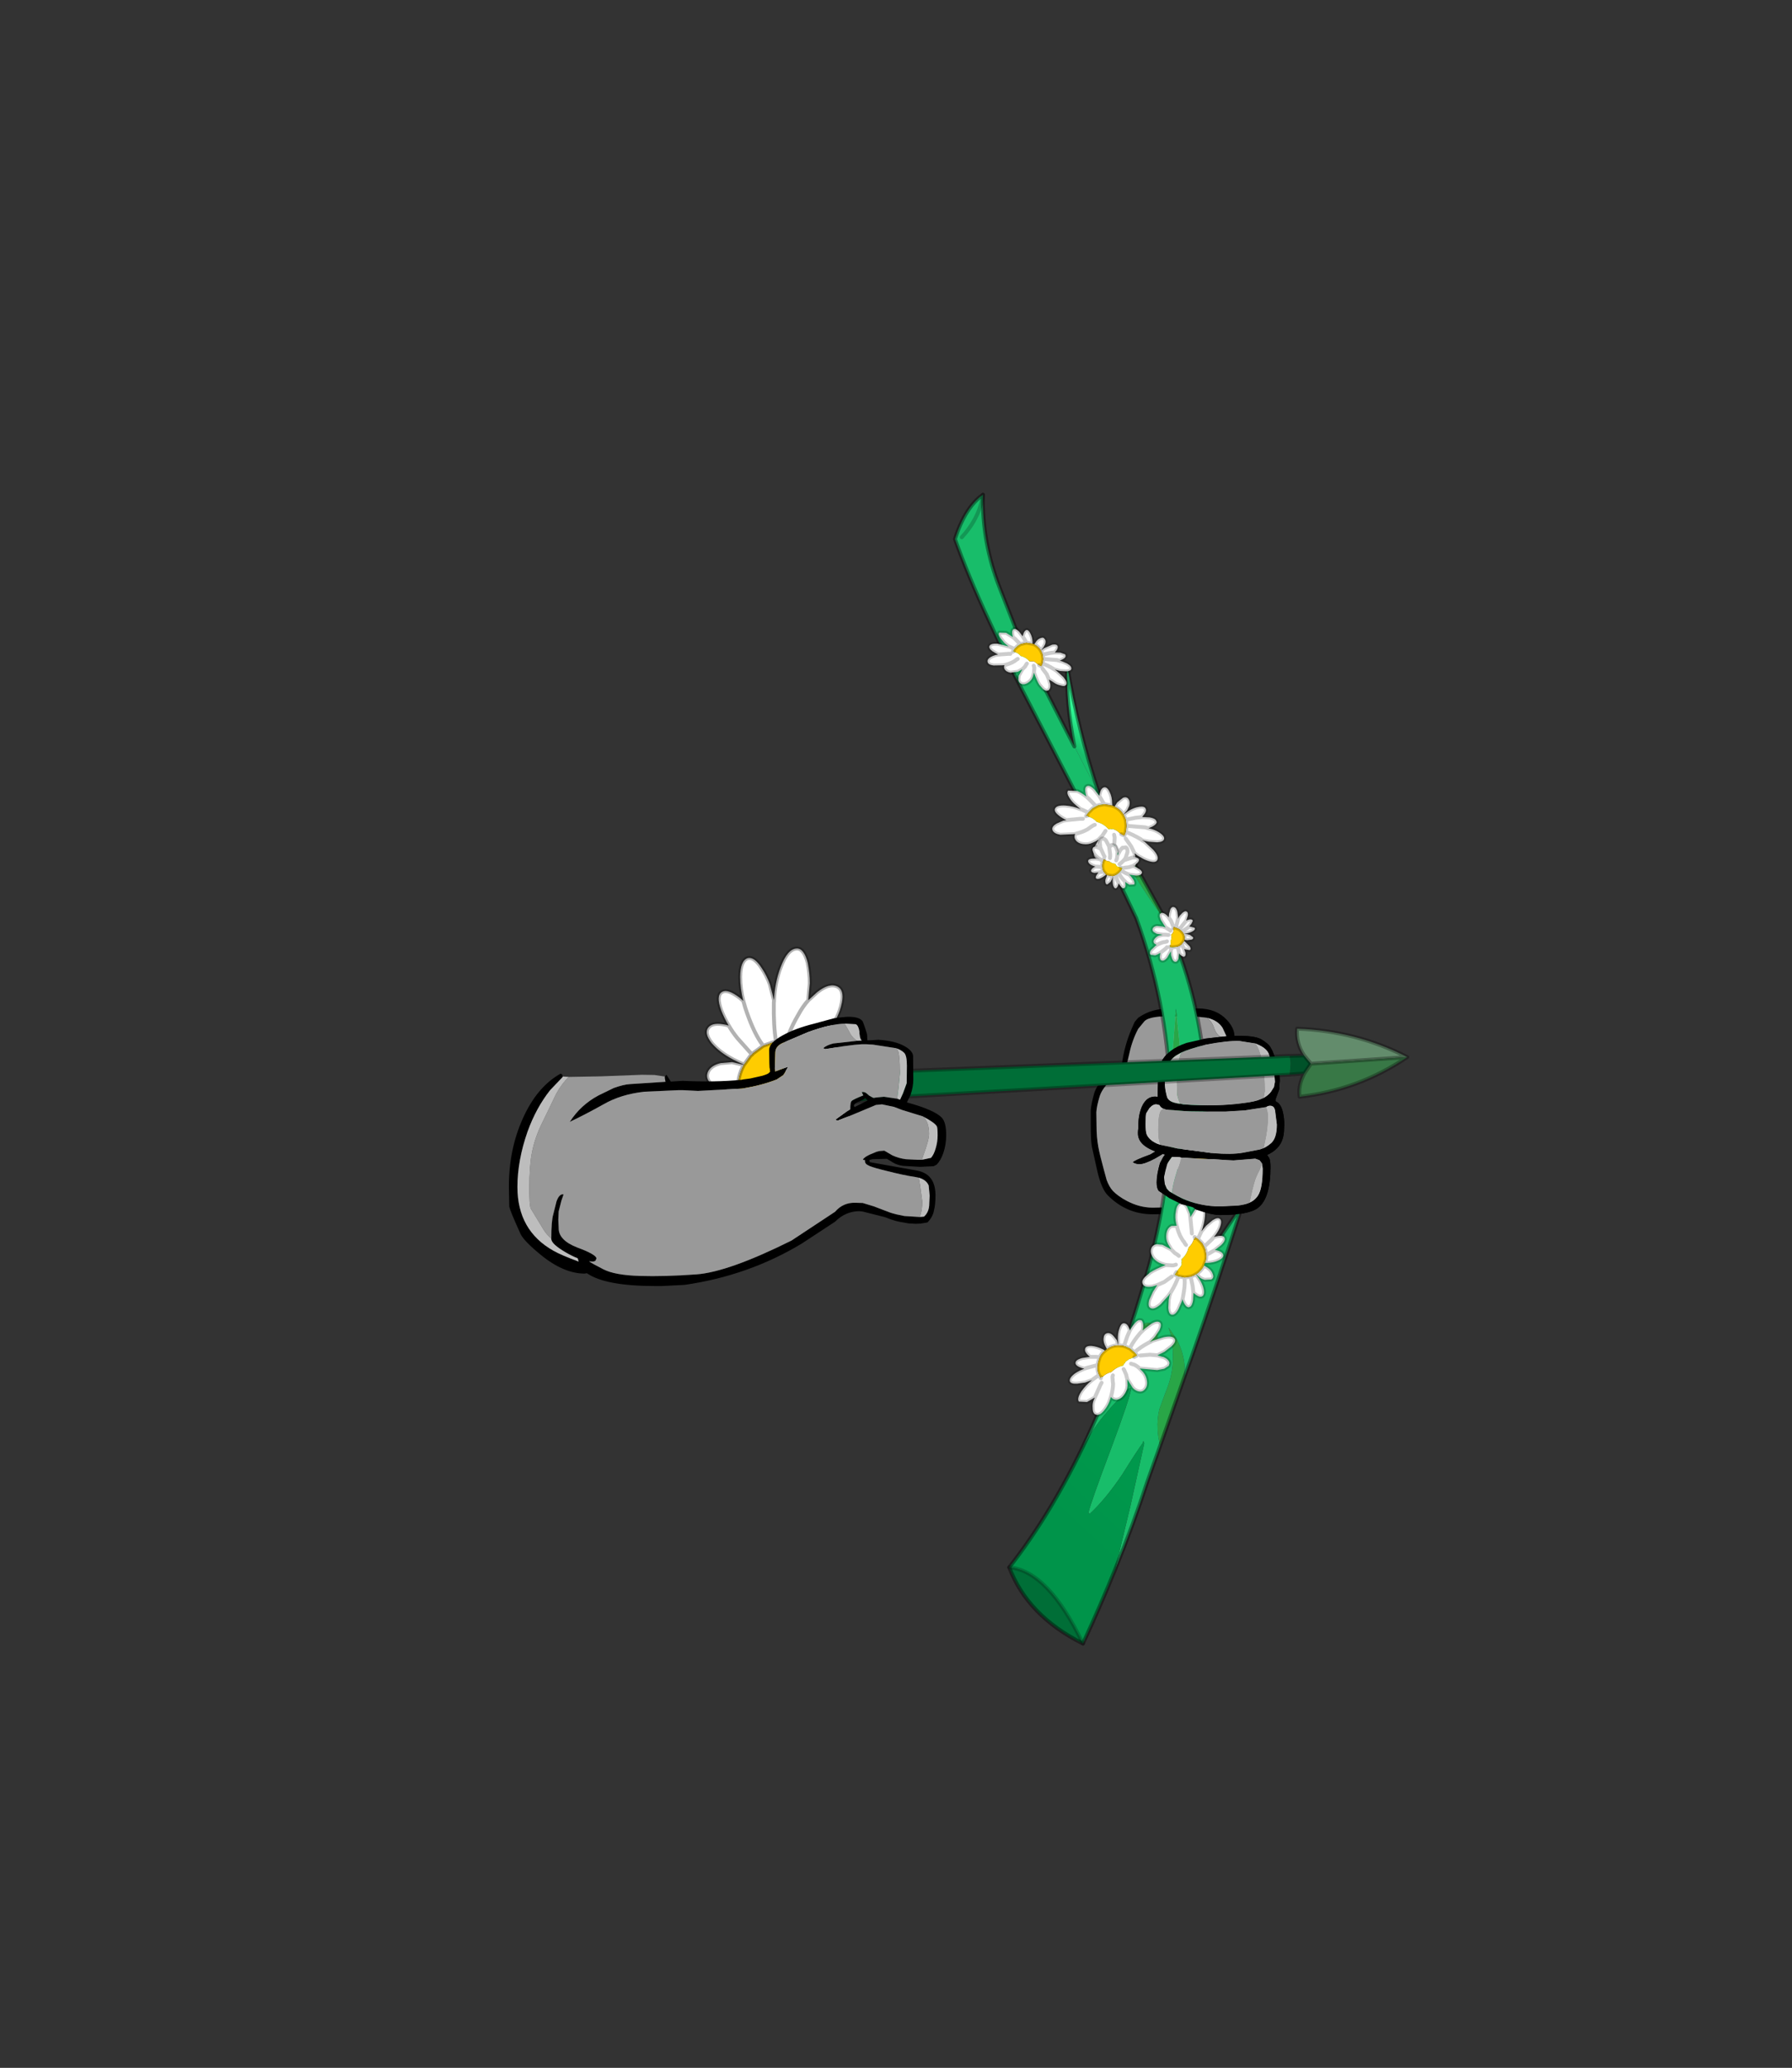 <?xml version="1.0" encoding="UTF-8" standalone="no"?>
<svg xmlns:xlink="http://www.w3.org/1999/xlink" height="531.5px" width="460.6px" xmlns="http://www.w3.org/2000/svg">
  <rect width="100%" height="100%" fill="#333333" stroke="none"/>
  <g transform="matrix(1.0, 0.0, 0.0, 1.0, 193.65, 334.05)">
    <use height="296.3" transform="matrix(1.0, 0.0, 0.0, 1.0, -62.85, -207.4)" width="231.4" xlink:href="#shape0"/>
  </g>
  <defs>
    <g id="shape0" transform="matrix(1.0, 0.0, 0.0, 1.0, 62.85, 207.4)">
      <path d="M133.4 -63.95 L134.45 -61.25 Q135.3 -58.45 135.3 -56.3 L135.15 -54.85 135.2 -54.2 134.25 -51.6 134.15 -51.15 134.25 -51.1 Q134.3 -50.85 134.6 -50.75 L134.65 -50.75 Q135.8 -49.95 136.2 -47.65 136.55 -45.9 136.4 -44.0 136.4 -40.85 134.7 -39.05 133.7 -37.95 132.05 -37.2 L132.6 -36.35 Q132.9 -35.6 132.9 -34.05 132.9 -26.05 129.7 -23.6 127.25 -21.75 119.9 -21.75 117.75 -21.75 113.2 -23.35 L112.8 -23.5 111.8 -23.6 111.65 -23.5 Q110.6 -21.95 102.55 -21.95 95.95 -21.95 91.1 -26.8 89.5 -28.4 88.45 -32.8 L87.0 -39.3 Q86.7 -41.0 86.7 -44.7 L86.7 -48.6 Q86.8 -50.2 87.55 -52.9 88.2 -55.35 91.25 -58.05 93.55 -60.1 94.7 -60.3 L94.7 -60.4 Q95.3 -65.2 97.25 -69.7 L98.0 -71.4 98.9 -72.45 Q102.45 -74.95 106.9 -74.75 L108.4 -74.85 112.65 -74.85 114.4 -74.85 Q119.05 -74.8 121.7 -71.9 123.6 -69.85 123.65 -67.8 128.8 -67.95 130.55 -66.9 132.25 -65.85 132.8 -65.05 L133.4 -63.95 M129.05 -65.85 L124.9 -66.5 Q121.8 -66.6 116.3 -65.55 111.85 -64.4 109.95 -63.5 L109.6 -63.3 Q107.7 -62.35 107.05 -61.1 106.4 -59.9 106.1 -58.75 105.45 -55.65 106.05 -53.15 L106.25 -52.3 Q106.45 -51.5 107.1 -51.1 107.55 -50.75 108.95 -50.45 L109.7 -50.35 110.3 -50.25 110.45 -50.2 Q119.15 -49.55 126.15 -50.55 129.05 -50.9 130.45 -51.55 L131.15 -51.85 Q132.4 -52.55 133.05 -53.45 L133.8 -54.65 134.05 -56.0 133.95 -57.25 133.0 -61.4 132.5 -63.1 Q132.0 -64.5 129.95 -65.45 L129.05 -65.85 M120.1 -67.55 L121.6 -67.7 121.55 -67.8 120.6 -69.85 Q119.4 -71.8 116.6 -72.45 L113.0 -72.85 108.4 -72.8 Q101.95 -73.05 100.5 -71.55 L98.9 -69.6 Q97.35 -66.65 96.65 -63.35 L95.95 -60.4 95.4 -58.6 95.15 -58.25 94.75 -59.25 93.65 -58.15 91.55 -56.15 Q89.5 -53.95 89.0 -52.25 88.25 -49.8 88.15 -48.2 L88.2 -44.65 Q88.2 -41.75 88.65 -39.3 89.0 -37.35 90.05 -33.5 L90.8 -30.75 Q91.45 -29.0 92.4 -27.95 93.75 -26.55 96.05 -25.35 99.2 -23.7 102.5 -23.65 L102.7 -23.65 106.9 -23.75 108.3 -23.9 110.2 -24.45 106.9 -26.1 104.2 -27.95 Q103.65 -28.6 103.65 -30.15 103.65 -32.15 104.5 -35.1 L105.3 -36.6 105.8 -37.3 105.2 -37.45 103.25 -36.3 Q100.55 -34.85 99.15 -34.85 98.45 -34.85 97.55 -35.3 97.85 -35.8 102.1 -37.35 L103.3 -38.1 Q101.85 -38.65 100.9 -39.3 99.2 -40.45 98.9 -42.05 98.75 -42.9 98.95 -44.1 98.85 -47.15 99.8 -49.5 101.1 -52.55 103.9 -52.15 L103.9 -52.85 104.0 -56.2 102.8 -56.8 100.9 -57.9 Q101.4 -59.05 103.85 -58.5 L104.2 -58.4 Q104.4 -60.15 104.8 -61.0 106.4 -64.35 111.35 -66.0 L116.15 -67.1 120.1 -67.55 M105.35 -49.1 Q104.85 -49.3 104.55 -49.7 L104.4 -50.0 103.7 -50.2 Q102.8 -50.35 101.8 -49.25 L100.95 -47.9 Q100.8 -47.35 100.8 -45.15 100.8 -43.2 101.05 -42.55 101.65 -41.0 103.85 -40.05 L104.6 -39.8 109.05 -38.85 118.15 -37.65 Q122.85 -37.25 125.75 -37.75 L130.2 -38.6 131.15 -38.95 Q132.2 -39.45 133.15 -40.3 134.55 -41.65 134.55 -45.0 L134.25 -47.35 134.1 -48.55 134.05 -48.75 Q133.8 -49.85 132.8 -49.85 132.25 -49.85 131.8 -49.5 L131.75 -49.5 126.25 -48.65 121.3 -48.35 116.45 -48.35 112.35 -48.4 110.45 -48.5 106.15 -48.85 105.8 -48.95 105.6 -49.05 105.35 -49.1 M110.0 -36.5 L109.55 -36.6 107.7 -36.7 107.5 -36.6 107.3 -36.3 Q106.35 -35.05 106.3 -34.6 L105.9 -33.1 105.55 -31.45 105.75 -29.7 106.25 -28.55 106.9 -27.85 107.65 -27.4 Q108.9 -26.65 110.25 -26.0 114.3 -24.2 118.7 -24.0 L120.75 -24.0 122.65 -24.1 Q125.6 -24.1 127.5 -24.9 129.0 -25.6 129.75 -26.85 130.9 -28.7 130.9 -33.65 L130.75 -35.0 130.1 -35.85 129.0 -36.25 123.4 -35.8 110.0 -36.5" fill="#000000" fill-rule="evenodd" stroke="none"/>
      <path d="M129.05 -65.85 L129.95 -65.45 Q132.0 -64.5 132.5 -63.1 L133.0 -61.4 133.95 -57.25 134.05 -56.0 133.8 -54.65 133.05 -53.45 Q132.4 -52.55 131.15 -51.85 L131.45 -53.6 Q131.45 -58.3 130.65 -61.8 130.05 -64.4 129.05 -65.85 M109.7 -50.35 L108.95 -50.45 Q107.55 -50.75 107.1 -51.1 106.45 -51.5 106.25 -52.3 L106.05 -53.15 Q105.45 -55.65 106.1 -58.75 106.4 -59.9 107.05 -61.1 107.7 -62.35 109.6 -63.3 L109.95 -63.5 Q108.85 -60.65 108.85 -56.0 L108.9 -52.9 Q109.1 -51.7 109.7 -50.35 M116.6 -72.45 Q119.4 -71.8 120.6 -69.85 L121.55 -67.8 121.6 -67.7 120.1 -67.55 Q118.95 -68.2 118.4 -69.85 117.85 -71.5 116.6 -72.45 M104.6 -39.8 L103.85 -40.05 Q101.65 -41.0 101.05 -42.55 100.8 -43.2 100.8 -45.15 100.8 -47.35 100.95 -47.9 L101.8 -49.25 Q102.8 -50.35 103.7 -50.2 L104.4 -50.0 104.55 -49.7 Q104.85 -49.3 105.35 -49.1 L104.75 -48.6 Q104.05 -47.6 104.05 -43.7 104.05 -41.05 104.6 -39.8 M131.75 -49.5 L131.8 -49.5 Q132.25 -49.85 132.8 -49.85 133.8 -49.85 134.05 -48.75 L134.1 -48.55 134.25 -47.35 134.55 -45.0 Q134.55 -41.65 133.15 -40.3 132.2 -39.45 131.15 -38.95 L131.55 -40.9 Q132.25 -44.05 132.25 -47.0 132.25 -48.4 131.75 -49.5 M107.65 -27.4 L106.9 -27.85 106.25 -28.55 105.75 -29.7 105.55 -31.45 105.9 -33.1 106.3 -34.6 Q106.35 -35.05 107.3 -36.3 L107.5 -36.6 107.7 -36.7 109.55 -36.6 110.0 -36.5 108.95 -33.3 Q107.65 -29.15 107.65 -27.7 L107.65 -27.4 M130.75 -35.0 L130.9 -33.65 Q130.9 -28.7 129.75 -26.85 129.0 -25.6 127.5 -24.9 128.3 -28.6 128.85 -30.4 129.15 -31.5 130.15 -33.4 L130.75 -35.0" fill="#bdbdbd" fill-rule="evenodd" stroke="none"/>
      <path d="M109.95 -63.5 Q111.85 -64.4 116.3 -65.55 121.8 -66.6 124.9 -66.5 L129.05 -65.85 Q130.05 -64.4 130.65 -61.8 131.45 -58.3 131.45 -53.6 L131.15 -51.85 130.45 -51.55 Q129.05 -50.9 126.15 -50.55 119.15 -49.55 110.45 -50.2 L110.3 -50.25 109.7 -50.35 Q109.1 -51.7 108.9 -52.9 L108.85 -56.0 Q108.85 -60.65 109.95 -63.5 M116.6 -72.45 Q117.85 -71.5 118.4 -69.85 118.95 -68.2 120.1 -67.55 L116.15 -67.1 111.35 -66.0 Q106.4 -64.35 104.8 -61.0 104.4 -60.15 104.2 -58.4 L103.85 -58.5 Q101.4 -59.05 100.9 -57.9 L102.8 -56.8 104.0 -56.2 103.9 -52.85 103.9 -52.15 Q101.1 -52.55 99.8 -49.5 98.85 -47.15 98.95 -44.1 98.75 -42.9 98.9 -42.05 99.2 -40.45 100.9 -39.3 101.85 -38.65 103.3 -38.1 L102.1 -37.35 Q97.85 -35.8 97.55 -35.3 98.45 -34.85 99.15 -34.85 100.55 -34.85 103.25 -36.3 L105.2 -37.45 105.8 -37.3 105.3 -36.6 104.5 -35.1 Q103.65 -32.15 103.65 -30.15 103.65 -28.6 104.2 -27.95 L106.9 -26.1 110.2 -24.45 108.3 -23.9 106.9 -23.75 102.7 -23.65 102.5 -23.65 Q99.2 -23.7 96.05 -25.35 93.75 -26.55 92.4 -27.95 91.45 -29.0 90.8 -30.75 L90.05 -33.5 Q89.0 -37.35 88.65 -39.3 88.2 -41.75 88.2 -44.65 L88.15 -48.2 Q88.25 -49.8 89.0 -52.25 89.5 -53.95 91.55 -56.15 L93.65 -58.15 94.75 -59.25 95.15 -58.25 95.4 -58.6 95.95 -60.4 96.65 -63.35 Q97.35 -66.65 98.9 -69.6 L100.5 -71.55 Q101.95 -73.05 108.4 -72.8 L113.0 -72.85 116.6 -72.45 M104.6 -39.8 Q104.05 -41.05 104.05 -43.7 104.05 -47.6 104.75 -48.6 L105.35 -49.1 105.6 -49.05 105.8 -48.95 106.15 -48.85 110.45 -48.5 112.35 -48.4 116.45 -48.35 121.3 -48.35 126.25 -48.65 131.75 -49.5 Q132.25 -48.4 132.25 -47.0 132.25 -44.05 131.55 -40.9 L131.15 -38.95 130.2 -38.6 125.75 -37.75 Q122.85 -37.25 118.15 -37.65 L109.05 -38.85 104.6 -39.8 M107.65 -27.4 L107.65 -27.7 Q107.65 -29.15 108.95 -33.3 L110.0 -36.5 123.4 -35.8 129.0 -36.25 130.1 -35.85 130.75 -35.0 130.15 -33.4 Q129.15 -31.5 128.85 -30.4 128.3 -28.6 127.5 -24.9 125.6 -24.1 122.65 -24.1 L120.75 -24.0 118.7 -24.0 Q114.3 -24.2 110.25 -26.0 108.9 -26.65 107.65 -27.4" fill="#999999" fill-rule="evenodd" stroke="none"/>
      <path d="M106.4 -96.65 Q102.95 -101.25 99.6 -106.5 93.05 -116.65 87.15 -128.55 88.7 -127.8 91.0 -125.7 L97.2 -113.4 105.55 -98.4 106.4 -96.65 M110.8 19.85 L104.55 37.55 Q103.95 35.15 103.9 33.3 103.75 30.6 104.35 28.15 L105.85 24.05 Q106.95 21.4 107.35 19.4 108.0 16.45 107.8 12.8 L107.35 9.25 106.7 7.15 107.5 8.3 108.9 10.4 Q110.65 13.75 110.85 17.4 L110.8 19.85 M105.2 -24.95 Q107.6 -39.9 107.05 -54.35 L108.6 -74.75 109.45 -66.75 109.85 -61.55 110.15 -52.2 Q110.0 -46.45 108.7 -39.6 107.55 -33.35 105.2 -24.95 M103.55 10.8 Q103.0 11.85 101.7 11.95 100.85 12.0 100.05 11.4 99.15 10.8 99.1 9.8 99.1 9.05 99.55 8.05 L99.55 8.0 Q99.5 7.3 100.05 6.6 100.6 6.0 101.1 5.95 102.15 5.9 102.95 6.7 103.85 7.45 103.9 8.65 104.0 9.95 103.55 10.8" fill="#29a647" fill-rule="evenodd" stroke="none"/>
      <path d="M82.5 -142.2 L88.95 -129.7 91.0 -125.7 Q88.7 -127.8 87.15 -128.55 93.05 -116.65 99.6 -106.5 102.95 -101.25 106.4 -96.65 121.95 -61.7 113.4 -20.7 L109.1 0.05 125.75 -24.5 125.65 -24.15 Q118.85 -2.85 112.8 14.3 L110.8 19.85 110.85 17.4 Q110.65 13.75 108.9 10.4 L107.5 8.3 106.7 7.15 107.35 9.25 107.8 12.8 Q108.0 16.45 107.35 19.4 106.95 21.4 105.85 24.05 L104.35 28.15 Q103.75 30.6 103.9 33.3 103.95 35.15 104.55 37.55 L101.25 46.8 Q97.75 57.55 93.0 69.3 L96.9 53.05 100.45 36.95 100.3 36.4 100.15 36.45 100.15 36.75 Q98.75 38.6 94.75 45.0 90.55 51.25 86.4 55.1 L86.25 54.85 86.1 54.8 Q86.6 52.45 91.9 38.35 96.85 25.1 97.1 22.75 L96.5 22.8 91.7 27.9 Q88.0 32.1 86.0 35.65 L84.55 38.05 Q94.45 17.5 101.75 -9.0 103.9 -17.05 105.2 -24.95 107.55 -33.35 108.7 -39.6 110.0 -46.45 110.15 -52.2 L109.85 -61.55 109.45 -66.75 108.6 -74.75 107.05 -54.35 Q106.2 -76.7 98.4 -98.05 L85.5 -125.05 66.7 -161.3 60.3 -175.05 Q55.1 -186.25 51.8 -195.5 54.45 -203.7 59.0 -206.9 58.7 -194.7 63.35 -182.85 L68.65 -169.3 82.5 -142.2 M53.55 -195.95 Q58.15 -200.95 59.0 -206.9 58.15 -200.95 53.55 -195.95 M103.55 10.8 Q104.0 9.95 103.9 8.65 103.85 7.45 102.95 6.7 102.15 5.9 101.1 5.95 100.6 6.0 100.05 6.6 99.5 7.3 99.55 8.0 L99.55 8.05 Q99.1 9.05 99.1 9.8 99.15 10.8 100.05 11.4 100.85 12.0 101.7 11.95 103.0 11.85 103.55 10.8" fill="#18bd6a" fill-rule="evenodd" stroke="none"/>
      <path d="M88.95 -129.7 L82.5 -142.2 Q80.3 -153.6 80.65 -163.0 83.25 -146.75 88.95 -129.7" fill="url(#gradient0)" fill-rule="evenodd" stroke="none"/>
      <path d="M93.0 69.3 Q89.25 78.55 84.7 88.4 75.75 69.7 65.75 68.8 76.1 55.6 84.55 38.05 L86.0 35.65 Q88.0 32.1 91.7 27.9 L96.5 22.8 97.1 22.75 Q96.85 25.1 91.9 38.35 86.6 52.45 86.1 54.8 L86.25 54.85 86.4 55.1 Q90.55 51.25 94.75 45.0 98.75 38.6 100.15 36.75 L100.15 36.45 100.3 36.4 100.45 36.95 96.9 53.05 93.0 69.3" fill="url(#gradient1)" fill-rule="evenodd" stroke="none"/>
      <path d="M84.7 88.4 Q70.5 81.3 65.75 68.8 75.75 69.7 84.7 88.4" fill="#006e37" fill-rule="evenodd" stroke="none"/>
      <path d="M82.5 -142.2 L68.65 -169.3 63.35 -182.85 Q58.7 -194.7 59.0 -206.9 54.45 -203.7 51.8 -195.5 55.1 -186.25 60.3 -175.05 L66.7 -161.3 85.5 -125.05 98.4 -98.05 Q106.2 -76.7 107.05 -54.35 107.6 -39.9 105.2 -24.95 103.9 -17.05 101.75 -9.0 94.45 17.5 84.55 38.05 76.1 55.6 65.75 68.8 70.5 81.3 84.7 88.4 89.25 78.55 93.0 69.3 97.75 57.55 101.25 46.8 L104.55 37.55 110.8 19.85 112.8 14.3 Q118.85 -2.85 125.65 -24.15 L125.75 -24.5 109.1 0.05 113.4 -20.7 Q121.95 -61.7 106.4 -96.65 L105.55 -98.4 97.2 -113.4 91.0 -125.7 88.95 -129.7 Q83.25 -146.75 80.65 -163.0 80.3 -153.6 82.5 -142.2" fill="none" stroke="#000000" stroke-linecap="round" stroke-linejoin="round" stroke-opacity="0.4" stroke-width="1.0"/>
      <path d="M59.0 -206.9 Q58.15 -200.95 53.55 -195.95 M65.75 68.8 Q75.75 69.7 84.7 88.4" fill="none" stroke="#000000" stroke-linecap="round" stroke-linejoin="round" stroke-opacity="0.2" stroke-width="1.0"/>
      <path d="M95.15 -124.7 L96.25 -125.5 Q97.7 -126.45 99.05 -126.65 100.6 -126.95 100.85 -126.1 101.1 -125.4 100.1 -124.3 L99.95 -124.05 101.85 -123.95 Q103.0 -123.75 103.4 -123.3 L103.65 -122.8 Q103.65 -122.2 102.55 -121.6 L102.1 -121.4 101.55 -121.15 102.25 -121.0 Q103.25 -120.7 104.1 -120.2 105.75 -119.2 105.55 -118.4 105.35 -117.65 103.8 -117.55 L101.7 -117.7 100.65 -117.9 99.85 -118.1 100.55 -117.7 102.8 -115.6 Q104.3 -113.9 103.8 -113.0 103.4 -112.2 101.7 -112.7 100.55 -113.05 99.6 -113.65 99.2 -113.85 98.75 -114.15 L97.95 -114.75 98.3 -113.4 98.3 -113.25 Q98.55 -111.55 97.7 -111.05 L97.05 -110.85 Q96.55 -110.95 95.85 -111.45 95.1 -112.1 94.6 -112.9 L92.75 -116.9 92.75 -116.95 92.4 -115.8 Q91.95 -114.55 90.9 -113.7 89.65 -112.8 88.55 -113.2 87.6 -113.5 87.45 -114.65 87.35 -115.45 87.55 -116.1 L88.75 -118.3 Q88.15 -117.85 87.3 -117.5 86.1 -116.9 84.75 -117.1 83.25 -117.3 82.7 -118.35 82.35 -119.0 82.7 -119.7 L82.2 -119.65 78.9 -119.5 Q77.1 -119.8 76.85 -120.8 76.65 -121.6 77.9 -122.35 L79.6 -123.1 80.45 -123.25 Q79.45 -123.7 78.55 -124.4 77.15 -125.5 77.55 -126.25 78.0 -127.15 80.25 -127.0 82.2 -126.85 84.1 -126.05 L82.6 -127.35 Q81.85 -128.0 81.25 -128.95 80.4 -130.25 80.9 -130.85 L83.25 -130.75 Q84.4 -130.25 85.6 -129.3 L85.45 -129.85 Q85.05 -131.5 85.6 -131.9 86.35 -132.45 87.65 -131.1 L88.9 -129.5 89.0 -130.0 Q89.3 -131.4 90.05 -131.65 90.9 -131.9 91.55 -130.5 92.2 -129.25 92.2 -127.55 L92.25 -127.0 90.15 -127.35 88.75 -127.1 88.4 -126.95 88.1 -126.8 87.2 -126.3 86.1 -125.2 86.05 -125.15 85.5 -124.3 Q85.45 -124.2 85.85 -124.45 L86.05 -124.15 86.1 -124.15 Q87.3 -123.85 88.25 -122.8 90.1 -122.3 91.25 -120.95 L91.9 -121.0 92.05 -120.9 92.1 -120.9 92.15 -120.95 92.3 -121.0 92.4 -121.0 93.4 -120.55 93.8 -120.2 94.55 -119.65 95.15 -119.35 95.3 -119.3 95.45 -119.55 95.7 -120.2 95.9 -121.75 95.75 -123.2 95.7 -123.35 95.65 -123.55 95.15 -124.7 M92.85 -126.75 L93.5 -127.8 95.0 -129.0 Q96.0 -129.35 96.45 -128.6 96.9 -127.95 96.6 -126.9 L96.05 -125.75 95.1 -124.7 Q94.35 -126.0 92.9 -126.7 L92.85 -126.75 M84.1 -126.05 L84.35 -126.0 86.1 -125.2 84.35 -126.0 84.1 -126.05 M99.95 -124.05 L98.2 -123.85 95.7 -123.35 98.2 -123.85 99.95 -124.05 M85.6 -129.3 L86.2 -128.75 88.1 -126.8 86.2 -128.75 85.6 -129.3 M88.9 -129.5 L89.7 -128.1 90.15 -127.35 89.7 -128.1 88.9 -129.5 M101.55 -121.15 L100.7 -121.4 96.45 -121.75 95.9 -121.75 96.45 -121.75 100.7 -121.4 101.55 -121.15 M99.85 -118.1 L99.65 -118.3 Q97.35 -119.65 95.7 -120.2 97.35 -119.65 99.65 -118.3 L99.85 -118.1 M84.7 -123.6 L84.0 -123.6 80.45 -123.25 84.0 -123.6 84.7 -123.6 M90.5 -120.5 L90.35 -120.25 90.15 -119.95 89.65 -119.2 88.75 -118.3 89.65 -119.2 90.15 -119.95 90.35 -120.25 90.5 -120.5 M82.7 -119.7 Q84.7 -120.2 85.9 -120.9 L86.6 -121.4 86.8 -121.55 87.2 -121.8 87.45 -121.95 87.75 -122.05 87.45 -121.95 87.2 -121.8 86.8 -121.55 86.6 -121.4 85.9 -120.9 Q84.7 -120.2 82.7 -119.7 M97.95 -114.75 L97.1 -116.5 95.7 -118.5 97.1 -116.5 97.95 -114.75 M92.75 -116.95 L92.85 -118.75 92.8 -119.05 92.7 -119.5 92.8 -119.05 92.85 -118.75 92.75 -116.95" fill="#ffffff" fill-rule="evenodd" stroke="none"/>
      <path d="M92.25 -127.0 L92.85 -126.75 92.9 -126.7 Q94.35 -126.0 95.1 -124.7 L95.15 -124.7 95.65 -123.55 95.7 -123.35 95.75 -123.2 95.9 -121.75 95.7 -120.2 95.45 -119.55 95.3 -119.3 95.15 -119.35 94.55 -119.65 93.8 -120.2 93.4 -120.55 92.4 -121.0 92.3 -121.0 92.15 -120.95 92.1 -120.9 92.05 -120.9 91.9 -121.0 91.25 -120.95 Q90.1 -122.3 88.25 -122.8 87.3 -123.85 86.1 -124.15 L86.05 -124.15 85.85 -124.45 Q85.45 -124.2 85.5 -124.3 L86.05 -125.15 86.1 -125.2 87.2 -126.3 88.1 -126.8 88.4 -126.95 88.75 -127.1 90.15 -127.35 92.25 -127.0" fill="#ffcc00" fill-rule="evenodd" stroke="none"/>
      <path d="M95.15 -124.7 L96.25 -125.5 Q97.7 -126.45 99.05 -126.65 100.6 -126.95 100.85 -126.1 101.1 -125.4 100.1 -124.3 L99.95 -124.05 101.85 -123.95 Q103.0 -123.75 103.4 -123.3 L103.65 -122.8 Q103.65 -122.2 102.55 -121.6 L102.1 -121.4 101.55 -121.15 102.25 -121.0 Q103.25 -120.7 104.1 -120.2 105.75 -119.2 105.55 -118.4 105.35 -117.65 103.8 -117.55 L101.7 -117.7 100.65 -117.9 99.85 -118.1 100.55 -117.7 102.8 -115.6 Q104.3 -113.9 103.8 -113.0 103.4 -112.2 101.7 -112.7 100.55 -113.05 99.6 -113.65 99.2 -113.85 98.75 -114.15 L97.95 -114.75 98.3 -113.4 98.3 -113.25 Q98.55 -111.55 97.7 -111.05 L97.05 -110.85 Q96.55 -110.95 95.85 -111.45 95.1 -112.1 94.6 -112.9 L92.75 -116.9 92.75 -116.95 92.4 -115.8 Q91.95 -114.55 90.9 -113.7 89.65 -112.8 88.55 -113.2 87.6 -113.5 87.45 -114.65 87.35 -115.45 87.55 -116.1 L88.75 -118.3 Q88.15 -117.85 87.3 -117.5 86.1 -116.9 84.75 -117.1 83.25 -117.3 82.7 -118.35 82.35 -119.0 82.7 -119.7 L82.2 -119.65 78.9 -119.5 Q77.1 -119.8 76.85 -120.8 76.65 -121.6 77.9 -122.35 L79.6 -123.1 80.45 -123.25 Q79.45 -123.7 78.55 -124.4 77.15 -125.5 77.55 -126.25 78.0 -127.15 80.25 -127.0 82.2 -126.85 84.1 -126.05 L82.6 -127.35 Q81.85 -128.0 81.25 -128.95 80.4 -130.25 80.9 -130.85 L83.25 -130.75 Q84.4 -130.25 85.6 -129.3 L85.45 -129.85 Q85.05 -131.5 85.6 -131.9 86.35 -132.45 87.65 -131.1 L88.9 -129.5 89.0 -130.0 Q89.3 -131.4 90.05 -131.65 90.9 -131.9 91.55 -130.5 92.2 -129.25 92.2 -127.55 L92.25 -127.0 92.85 -126.75 93.5 -127.8 95.0 -129.0 Q96.0 -129.35 96.45 -128.6 96.9 -127.95 96.6 -126.9 L96.05 -125.75 95.1 -124.7 95.15 -124.7 95.65 -123.55 95.7 -123.35 98.2 -123.85 99.95 -124.05 M86.1 -125.2 L84.35 -126.0 84.1 -126.05 M85.85 -124.45 Q85.45 -124.2 85.5 -124.3 L86.05 -125.15 86.1 -125.2 87.2 -126.3 88.1 -126.8 86.2 -128.75 85.6 -129.3 M90.15 -127.35 L89.7 -128.1 88.9 -129.5 M88.1 -126.8 L88.4 -126.95 88.75 -127.1 90.15 -127.35 92.25 -127.0 M92.85 -126.75 L92.9 -126.7 Q94.35 -126.0 95.1 -124.7 M95.7 -120.2 Q97.35 -119.65 99.65 -118.3 L99.85 -118.1 M95.9 -121.75 L96.45 -121.75 100.7 -121.4 101.55 -121.15 M95.7 -123.35 L95.75 -123.2 95.9 -121.75 95.7 -120.2 95.45 -119.55 95.3 -119.3 M95.15 -119.35 L94.55 -119.65 M92.7 -119.5 L92.8 -119.05 92.85 -118.75 92.75 -116.95 M95.7 -118.5 L97.1 -116.5 97.95 -114.75 M87.75 -122.05 L87.45 -121.95 87.2 -121.8 86.8 -121.55 86.6 -121.4 85.9 -120.9 Q84.7 -120.2 82.7 -119.7 M88.75 -118.3 L89.65 -119.2 90.15 -119.95 90.35 -120.25 90.5 -120.5 M80.45 -123.25 L84.0 -123.6 84.7 -123.6" fill="none" stroke="#000000" stroke-linecap="round" stroke-linejoin="round" stroke-opacity="0.2" stroke-width="1.0"/>
      <path d="M113.75 -6.55 L114.55 -5.4 Q115.5 -3.95 115.75 -2.65 116.0 -1.05 115.2 -0.8 114.45 -0.6 113.35 -1.55 L113.1 -1.75 113.0 0.15 Q112.8 1.35 112.35 1.75 L111.9 1.95 Q111.25 1.95 110.7 0.9 L110.45 0.4 110.3 -0.1 110.05 0.6 109.25 2.45 Q108.35 4.1 107.45 3.85 106.75 3.65 106.65 2.1 L106.75 0.05 106.95 -1.0 107.2 -1.75 106.75 -1.1 104.65 1.2 Q103.0 2.65 102.1 2.15 101.3 1.8 101.75 0.05 L102.7 -2.05 103.25 -2.9 103.8 -3.75 102.45 -3.35 102.35 -3.35 Q100.6 -3.1 100.1 -3.95 99.95 -4.2 99.95 -4.6 100.0 -5.1 100.6 -5.8 L102.0 -7.0 Q103.3 -7.85 105.95 -8.9 L104.9 -9.25 Q103.6 -9.7 102.75 -10.75 101.9 -12.0 102.25 -13.1 102.55 -14.1 103.7 -14.25 L105.15 -14.1 107.4 -12.9 106.55 -14.35 Q105.95 -15.55 106.15 -16.9 106.35 -18.4 107.45 -18.95 L108.8 -19.0 108.7 -19.4 Q108.25 -21.15 108.6 -22.75 108.85 -24.55 109.85 -24.8 110.7 -25.0 111.5 -23.8 L112.2 -22.05 112.3 -21.2 113.5 -23.15 Q114.6 -24.55 115.35 -24.15 116.25 -23.7 116.05 -21.4 115.9 -19.5 115.15 -17.55 L116.4 -19.05 118.0 -20.4 Q119.35 -21.25 119.9 -20.75 120.55 -20.2 119.85 -18.45 119.3 -17.2 118.35 -16.1 L118.9 -16.25 Q120.55 -16.65 121.0 -16.05 121.55 -15.3 120.2 -14.0 L118.6 -12.75 119.05 -12.7 Q120.45 -12.35 120.7 -11.65 121.0 -10.8 119.55 -10.1 118.3 -9.5 116.65 -9.45 L116.05 -9.45 Q116.5 -10.45 116.4 -11.55 L116.15 -12.9 116.0 -13.2 115.85 -13.6 115.35 -14.5 114.25 -15.6 114.2 -15.65 113.4 -16.1 113.55 -15.8 113.25 -15.55 113.2 -15.55 Q112.9 -14.35 111.85 -13.4 111.45 -11.6 110.05 -10.4 L110.1 -9.75 110.05 -9.6 110.0 -9.55 110.05 -9.35 110.1 -9.3 Q110.15 -8.9 109.6 -8.25 L109.3 -7.9 108.75 -7.1 108.4 -6.55 108.4 -6.35 108.65 -6.25 109.25 -6.0 Q108.7 -4.25 107.4 -2.05 L107.2 -1.75 107.4 -2.05 Q108.7 -4.25 109.25 -6.0 L110.85 -5.7 110.85 -5.2 Q110.95 -3.5 110.45 -0.9 L110.3 -0.1 110.45 -0.9 Q110.95 -3.5 110.85 -5.2 L110.85 -5.7 112.25 -5.9 112.4 -5.9 112.6 -6.0 Q113.25 -6.2 113.75 -6.55 M115.8 -8.8 L116.85 -8.15 Q117.8 -7.45 118.05 -6.6 118.45 -5.65 117.7 -5.2 L116.0 -5.1 Q115.25 -5.3 114.8 -5.65 L113.8 -6.55 Q115.05 -7.3 115.8 -8.7 L115.8 -8.8 M113.1 -1.75 L112.9 -3.5 112.4 -5.9 112.9 -3.5 113.1 -1.75 M115.15 -17.55 L115.05 -17.35 114.25 -15.6 115.05 -17.35 115.15 -17.55 M112.7 -17.0 L112.65 -17.65 112.3 -21.2 112.65 -17.65 112.7 -17.0 M118.35 -16.1 L117.85 -15.5 115.85 -13.6 117.85 -15.5 118.35 -16.1 M109.35 -11.25 L109.0 -11.55 108.3 -12.0 107.4 -12.9 108.3 -12.0 109.0 -11.55 109.35 -11.25 M108.8 -19.0 Q109.3 -16.95 110.05 -15.75 L110.45 -15.1 110.65 -14.9 110.9 -14.45 111.05 -14.25 111.2 -14.05 111.05 -14.25 110.9 -14.45 110.65 -14.9 110.45 -15.1 110.05 -15.75 Q109.3 -16.95 108.8 -19.0 M118.6 -12.75 L117.15 -11.9 116.4 -11.55 117.15 -11.9 118.6 -12.75 M103.8 -3.75 L105.6 -4.55 107.55 -5.95 105.6 -4.55 103.8 -3.75 M105.95 -8.9 L106.05 -8.9 106.0 -8.95 105.95 -8.9 106.0 -8.95 106.05 -8.9 107.8 -8.8 108.1 -8.85 108.6 -9.0 108.1 -8.85 107.8 -8.8 106.05 -8.9 105.95 -8.9" fill="#ffffff" fill-rule="evenodd" stroke="none"/>
      <path d="M116.05 -9.45 L115.8 -8.8 115.8 -8.7 Q115.05 -7.3 113.8 -6.55 L113.75 -6.55 Q113.25 -6.2 112.6 -6.0 L112.4 -5.9 112.25 -5.9 110.85 -5.7 109.25 -6.0 108.65 -6.25 108.4 -6.35 108.4 -6.55 108.75 -7.1 109.3 -7.9 109.6 -8.25 Q110.15 -8.9 110.1 -9.3 L110.05 -9.35 110.0 -9.55 110.05 -9.6 110.1 -9.75 110.05 -10.4 Q111.45 -11.6 111.85 -13.4 112.9 -14.35 113.2 -15.55 L113.25 -15.55 113.55 -15.8 113.4 -16.1 114.2 -15.65 114.25 -15.6 115.35 -14.5 115.85 -13.6 116.0 -13.2 116.15 -12.9 116.4 -11.55 Q116.5 -10.45 116.05 -9.45" fill="#ffcc00" fill-rule="evenodd" stroke="none"/>
      <path d="M113.75 -6.55 L114.55 -5.4 Q115.5 -3.95 115.75 -2.65 116.0 -1.05 115.2 -0.8 114.45 -0.6 113.35 -1.55 L113.1 -1.75 113.0 0.15 Q112.8 1.35 112.35 1.75 L111.9 1.95 Q111.25 1.95 110.7 0.9 L110.45 0.4 110.3 -0.1 110.05 0.6 109.25 2.45 Q108.35 4.1 107.45 3.85 106.75 3.65 106.65 2.1 L106.75 0.05 106.95 -1.0 107.2 -1.75 106.75 -1.1 104.65 1.2 Q103.0 2.65 102.1 2.15 101.3 1.8 101.75 0.05 L102.7 -2.05 103.25 -2.9 103.8 -3.75 102.45 -3.35 102.35 -3.35 Q100.6 -3.1 100.1 -3.95 99.95 -4.2 99.95 -4.6 100.0 -5.1 100.6 -5.8 L102.0 -7.0 Q103.3 -7.85 105.95 -8.9 L104.9 -9.25 Q103.6 -9.7 102.75 -10.75 101.9 -12.0 102.25 -13.1 102.55 -14.1 103.7 -14.25 L105.15 -14.1 107.4 -12.9 106.55 -14.35 Q105.95 -15.55 106.15 -16.9 106.35 -18.4 107.45 -18.95 L108.8 -19.0 108.7 -19.4 Q108.25 -21.15 108.6 -22.75 108.85 -24.55 109.85 -24.8 110.7 -25.0 111.5 -23.8 L112.2 -22.05 112.3 -21.2 113.5 -23.15 Q114.6 -24.55 115.35 -24.15 116.25 -23.7 116.05 -21.4 115.9 -19.5 115.15 -17.55 L116.4 -19.05 118.0 -20.4 Q119.35 -21.25 119.9 -20.75 120.55 -20.2 119.85 -18.45 119.3 -17.2 118.35 -16.1 L118.9 -16.25 Q120.55 -16.65 121.0 -16.05 121.55 -15.3 120.2 -14.0 L118.6 -12.75 119.05 -12.7 Q120.45 -12.35 120.7 -11.65 121.0 -10.8 119.55 -10.1 118.3 -9.5 116.65 -9.45 L116.05 -9.45 115.8 -8.8 116.85 -8.15 Q117.8 -7.45 118.05 -6.6 118.45 -5.65 117.7 -5.2 L116.0 -5.1 Q115.25 -5.3 114.8 -5.65 L113.8 -6.55 113.75 -6.55 Q113.25 -6.2 112.6 -6.0 L112.4 -5.9 112.9 -3.5 113.1 -1.75 M113.55 -15.8 L113.4 -16.1 114.2 -15.65 114.25 -15.6 115.05 -17.35 115.15 -17.55 M112.3 -21.2 L112.65 -17.65 112.7 -17.0 M114.25 -15.6 L115.35 -14.5 115.85 -13.6 117.85 -15.5 118.35 -16.1 M115.85 -13.6 L116.0 -13.2 116.15 -12.9 116.4 -11.55 117.15 -11.9 118.6 -12.75 M111.2 -14.05 L111.05 -14.25 110.9 -14.45 110.65 -14.9 110.45 -15.1 110.05 -15.75 Q109.3 -16.95 108.8 -19.0 M107.4 -12.9 L108.3 -12.0 109.0 -11.55 109.35 -11.25 M109.25 -6.0 L108.65 -6.25 108.4 -6.35 M108.4 -6.55 L108.75 -7.1 M105.95 -8.9 L106.0 -8.95 106.05 -8.9 107.8 -8.8 108.1 -8.85 108.6 -9.0 M106.05 -8.9 L105.95 -8.9 M107.55 -5.95 L105.6 -4.55 103.8 -3.75 M109.25 -6.0 Q108.7 -4.25 107.4 -2.05 L107.2 -1.75 M110.85 -5.7 L110.85 -5.2 Q110.95 -3.5 110.45 -0.9 L110.3 -0.1 M110.85 -5.7 L109.25 -6.0 M116.4 -11.55 Q116.5 -10.45 116.05 -9.45 M115.8 -8.8 L115.8 -8.7 Q115.05 -7.3 113.8 -6.55 M112.4 -5.9 L112.25 -5.9 110.85 -5.7" fill="none" stroke="#000000" stroke-linecap="round" stroke-linejoin="round" stroke-opacity="0.2" stroke-width="1.0"/>
      <path d="M93.55 -114.15 L94.3 -115.55 94.85 -116.15 95.75 -116.25 Q96.25 -115.9 96.15 -115.0 L95.65 -113.5 95.25 -112.95 95.2 -112.95 95.2 -112.9 94.45 -112.2 94.3 -112.1 94.1 -111.95 94.3 -112.1 94.45 -112.2 95.2 -112.9 95.2 -112.95 95.25 -112.95 97.45 -113.65 98.4 -113.65 99.0 -113.35 99.1 -113.0 Q99.05 -112.45 98.25 -111.9 L98.2 -111.85 97.5 -111.45 98.0 -111.35 98.4 -111.15 99.35 -110.55 Q100.05 -110.0 99.8 -109.55 99.5 -109.0 98.35 -109.0 L96.9 -109.2 96.5 -109.3 96.35 -109.35 Q95.2 -109.8 94.55 -110.35 95.2 -109.8 96.35 -109.35 L96.5 -109.3 96.8 -109.05 97.15 -108.65 97.75 -107.8 Q98.1 -107.05 97.85 -106.7 L96.65 -106.65 95.85 -107.15 95.6 -107.4 95.3 -107.7 Q94.4 -108.65 94.05 -109.4 L93.9 -109.65 94.05 -109.4 Q94.4 -108.65 95.3 -107.7 L95.6 -107.4 95.6 -107.05 95.65 -106.8 Q95.7 -106.1 95.4 -105.85 95.25 -105.75 95.15 -105.75 94.8 -105.7 94.45 -106.2 94.1 -106.55 93.9 -107.0 L93.85 -106.85 Q93.6 -105.95 93.2 -105.75 92.8 -105.6 92.5 -106.4 92.3 -107.05 92.35 -108.05 L92.4 -108.85 92.15 -108.05 91.8 -107.4 91.0 -106.75 Q90.55 -106.7 90.5 -107.25 90.35 -107.8 90.65 -108.4 L90.9 -109.1 92.4 -108.85 92.4 -108.9 93.05 -109.1 93.15 -109.15 93.25 -109.2 93.9 -109.65 94.55 -110.35 94.7 -110.75 94.8 -110.9 94.75 -110.95 94.45 -111.05 94.0 -111.2 93.8 -111.25 Q93.4 -111.35 93.3 -111.5 L93.3 -111.65 93.25 -111.65 93.2 -111.7 Q93.05 -111.8 93.05 -112.05 92.15 -112.05 91.5 -112.65 90.8 -112.65 90.3 -113.1 L90.1 -113.1 90.1 -113.3 89.9 -112.75 89.85 -112.7 89.1 -113.2 89.0 -113.25 89.1 -113.2 89.85 -112.7 89.65 -111.8 89.65 -111.2 89.7 -111.0 89.7 -110.75 89.95 -110.1 90.65 -109.25 90.4 -109.05 Q89.65 -108.45 88.9 -108.2 88.15 -108.0 88.0 -108.45 87.95 -108.85 88.5 -109.55 L88.7 -109.8 89.55 -109.95 89.95 -110.1 89.55 -109.95 88.7 -109.8 87.65 -109.7 Q86.75 -109.8 86.8 -110.3 86.85 -110.75 87.65 -111.2 L87.9 -111.3 Q87.25 -111.5 86.7 -111.8 85.95 -112.3 86.05 -112.85 86.15 -113.25 87.0 -113.35 L88.0 -113.4 89.0 -113.25 Q88.15 -113.8 87.6 -114.55 86.95 -115.55 87.25 -116.1 87.45 -116.55 88.3 -116.35 L89.3 -115.9 89.15 -116.35 89.05 -117.45 Q89.05 -118.25 89.45 -118.45 90.0 -118.7 90.6 -118.05 L91.4 -116.55 91.45 -116.3 92.05 -116.85 Q92.65 -116.95 93.15 -116.4 L93.6 -115.15 93.55 -114.15 93.45 -113.4 93.25 -112.9 93.45 -113.4 93.55 -114.15 M91.65 -113.5 L91.65 -113.75 91.7 -113.95 91.7 -114.4 91.45 -116.3 91.7 -114.4 91.7 -113.95 91.65 -113.75 91.65 -113.5 M90.25 -113.9 L90.05 -114.25 89.3 -115.9 90.05 -114.25 90.25 -113.9 M95.3 -111.0 L96.5 -111.15 97.5 -111.45 96.5 -111.15 95.3 -111.0 M95.2 -112.9 L95.25 -112.95 95.2 -112.9 M89.65 -111.2 L88.3 -111.3 87.9 -111.3 88.3 -111.3 89.65 -111.2 M93.15 -109.15 L93.5 -107.85 93.9 -107.0 93.5 -107.85 93.15 -109.15" fill="#ffffff" fill-rule="evenodd" stroke="none"/>
      <path d="M90.1 -113.1 L90.3 -113.1 Q90.8 -112.65 91.5 -112.65 92.15 -112.05 93.05 -112.05 93.05 -111.8 93.2 -111.7 L93.25 -111.65 93.3 -111.65 93.3 -111.5 Q93.4 -111.35 93.8 -111.25 L94.0 -111.2 94.45 -111.05 94.75 -110.95 94.8 -110.9 94.7 -110.75 94.55 -110.35 93.9 -109.65 93.25 -109.2 93.15 -109.15 93.05 -109.1 92.4 -108.9 92.4 -108.85 90.9 -109.1 90.65 -109.25 89.95 -110.1 89.7 -110.75 89.7 -111.0 89.65 -111.2 89.65 -111.8 89.85 -112.7 89.9 -112.75 90.1 -113.3 90.1 -113.1" fill="#ffcc00" fill-rule="evenodd" stroke="none"/>
      <path d="M95.25 -112.95 L95.65 -113.5 96.15 -115.0 Q96.25 -115.9 95.75 -116.25 L94.85 -116.15 94.3 -115.55 93.55 -114.15 93.45 -113.4 93.25 -112.9 M93.55 -114.15 L93.6 -115.15 93.15 -116.4 Q92.65 -116.95 92.05 -116.85 L91.45 -116.3 91.7 -114.4 91.7 -113.95 91.65 -113.75 91.65 -113.5 M91.45 -116.3 L91.4 -116.55 90.6 -118.05 Q90.0 -118.7 89.45 -118.45 89.05 -118.25 89.05 -117.45 L89.15 -116.35 89.3 -115.9 90.05 -114.25 90.25 -113.9 M94.45 -111.05 L94.75 -110.95 M94.8 -110.9 L94.7 -110.75 94.55 -110.35 Q95.2 -109.8 96.35 -109.35 L96.5 -109.3 96.9 -109.2 98.35 -109.0 Q99.5 -109.0 99.8 -109.55 100.05 -110.0 99.35 -110.55 L98.4 -111.15 98.0 -111.35 97.5 -111.45 96.5 -111.15 95.3 -111.0 M94.1 -111.95 L94.3 -112.1 94.45 -112.2 95.2 -112.9 95.2 -112.95 95.25 -112.95 97.45 -113.65 98.4 -113.65 99.0 -113.35 99.1 -113.0 Q99.05 -112.45 98.25 -111.9 L98.2 -111.85 97.5 -111.45 M95.25 -112.95 L95.2 -112.9 M89.3 -115.9 L88.3 -116.35 Q87.45 -116.55 87.25 -116.1 86.95 -115.55 87.6 -114.55 88.15 -113.8 89.0 -113.25 L89.1 -113.2 89.85 -112.7 89.9 -112.75 90.1 -113.3 90.1 -113.1 M89.0 -113.25 L88.0 -113.4 87.0 -113.35 Q86.15 -113.25 86.05 -112.85 85.95 -112.3 86.7 -111.8 87.25 -111.5 87.9 -111.3 L88.3 -111.3 89.65 -111.2 89.65 -111.8 89.85 -112.7 M89.65 -111.2 L89.7 -111.0 89.7 -110.75 89.95 -110.1 90.65 -109.25 90.9 -109.1 92.4 -108.85 92.4 -108.9 93.05 -109.1 93.15 -109.15 93.25 -109.2 93.9 -109.65 94.55 -110.35 M88.7 -109.8 L88.5 -109.55 Q87.95 -108.85 88.0 -108.45 88.15 -108.0 88.9 -108.2 89.65 -108.45 90.4 -109.05 L90.65 -109.25 M90.9 -109.1 L90.65 -108.4 Q90.35 -107.8 90.5 -107.25 90.55 -106.7 91.0 -106.75 L91.8 -107.4 92.15 -108.05 92.4 -108.85 92.35 -108.05 Q92.3 -107.05 92.5 -106.4 92.8 -105.6 93.2 -105.75 93.6 -105.95 93.85 -106.85 L93.9 -107.0 93.5 -107.85 93.15 -109.15 M88.7 -109.8 L89.55 -109.95 89.95 -110.1 M87.9 -111.3 L87.65 -111.2 Q86.85 -110.75 86.8 -110.3 86.75 -109.8 87.65 -109.7 L88.7 -109.8 M95.6 -107.4 L95.85 -107.15 96.65 -106.65 97.85 -106.7 Q98.1 -107.05 97.75 -107.8 L97.15 -108.65 96.8 -109.05 96.5 -109.3 M93.9 -109.65 L94.05 -109.4 Q94.4 -108.65 95.3 -107.7 L95.6 -107.4 95.6 -107.05 95.65 -106.8 Q95.7 -106.1 95.4 -105.85 95.25 -105.75 95.15 -105.75 94.8 -105.7 94.45 -106.2 94.1 -106.55 93.9 -107.0" fill="none" stroke="#000000" stroke-linecap="round" stroke-linejoin="round" stroke-opacity="0.2" stroke-width="1.0"/>
      <path d="M105.95 -95.65 L104.7 -97.65 104.4 -98.55 Q104.4 -99.0 104.55 -99.2 L104.9 -99.4 Q105.45 -99.5 106.2 -98.85 L106.25 -98.8 106.75 -98.25 106.8 -98.75 106.85 -99.2 107.15 -100.3 Q107.5 -101.05 108.05 -100.9 108.65 -100.8 108.95 -99.75 L109.15 -98.25 109.1 -97.85 109.3 -98.2 109.55 -98.65 110.25 -99.4 Q110.9 -99.95 111.25 -99.8 111.8 -99.6 111.65 -98.7 L111.35 -97.75 111.25 -97.4 111.0 -97.1 109.65 -95.4 109.45 -95.25 109.65 -95.4 111.0 -97.1 111.25 -97.4 111.5 -97.55 111.8 -97.65 Q112.45 -97.85 112.75 -97.65 L112.95 -97.4 112.6 -96.65 112.0 -95.9 112.2 -95.9 113.35 -95.6 Q113.7 -95.2 113.0 -94.75 112.35 -94.35 111.4 -94.15 L110.7 -94.0 111.45 -93.95 112.2 -93.75 113.0 -93.15 Q113.15 -92.75 112.65 -92.55 L111.5 -92.4 110.8 -92.5 110.8 -92.55 Q110.95 -93.3 110.6 -94.0 L110.25 -94.55 110.15 -94.6 111.3 -95.35 112.0 -95.9 111.3 -95.35 110.15 -94.6 110.1 -94.7 109.45 -95.25 108.6 -95.6 109.1 -97.7 109.1 -97.85 109.1 -97.7 108.6 -95.6 108.2 -95.75 108.05 -95.8 108.0 -95.7 107.9 -95.4 107.95 -95.0 107.95 -94.7 107.8 -94.2 107.75 -94.2 107.7 -94.15 107.65 -94.15 107.65 -94.1 107.6 -94.0 107.35 -93.8 Q107.6 -92.9 107.2 -92.1 107.4 -91.45 107.05 -90.95 L107.05 -90.9 107.1 -90.7 106.95 -90.65 107.5 -90.6 107.55 -90.55 108.5 -90.65 109.05 -90.75 109.3 -90.85 109.45 -90.9 110.05 -91.3 110.7 -92.2 110.95 -92.0 112.15 -90.8 Q112.6 -90.05 112.1 -89.85 L110.95 -90.05 110.7 -90.15 111.05 -89.2 Q111.2 -88.25 110.65 -88.15 110.3 -88.1 109.6 -88.75 L109.4 -89.05 109.25 -87.7 Q108.95 -86.8 108.45 -86.85 107.95 -86.85 107.65 -87.6 L107.35 -88.55 107.3 -89.55 106.35 -87.9 Q105.6 -87.0 105.0 -87.15 104.5 -87.25 104.45 -88.1 L104.6 -89.15 104.25 -88.95 Q103.8 -88.65 103.25 -88.5 L102.1 -88.65 Q101.7 -89.1 102.2 -89.85 L103.45 -91.05 Q103.6 -91.05 103.65 -91.15 L103.0 -91.6 Q102.65 -92.15 103.1 -92.7 103.55 -93.3 104.2 -93.55 L105.2 -93.8 103.65 -94.05 102.9 -94.5 Q102.45 -94.9 102.65 -95.4 102.85 -95.9 103.7 -96.05 L105.25 -95.9 105.95 -95.65 106.0 -95.65 106.85 -95.1 107.0 -95.0 107.2 -94.8 107.0 -95.0 106.85 -95.1 106.0 -95.65 105.95 -95.65 M107.8 -96.2 L107.35 -97.35 106.75 -98.25 107.35 -97.35 107.8 -96.2 M106.7 -93.75 L106.45 -93.75 105.95 -93.8 105.2 -93.8 105.95 -93.8 106.45 -93.75 106.7 -93.75 M110.7 -94.0 L110.6 -94.0 110.7 -94.0 M106.3 -90.6 L106.05 -90.3 104.6 -89.15 106.05 -90.3 106.3 -90.6 M106.3 -92.1 L106.05 -92.0 105.9 -91.95 105.45 -91.9 Q104.65 -91.7 103.65 -91.15 104.65 -91.7 105.45 -91.9 L105.9 -91.95 106.05 -92.0 106.3 -92.1 M109.05 -90.75 L109.35 -89.45 109.4 -89.05 109.35 -89.45 109.05 -90.75 M107.55 -90.55 L107.3 -89.7 107.3 -89.55 107.3 -89.7 107.55 -90.55 M110.7 -90.15 L110.3 -90.9 110.05 -91.3 110.3 -90.9 110.7 -90.15" fill="#ffffff" fill-rule="evenodd" stroke="none"/>
      <path d="M108.6 -95.6 L109.45 -95.25 110.1 -94.7 110.15 -94.6 110.25 -94.55 110.6 -94.0 Q110.95 -93.3 110.8 -92.55 L110.8 -92.5 110.7 -92.2 110.05 -91.3 109.45 -90.9 109.3 -90.85 109.05 -90.75 108.5 -90.65 107.55 -90.55 107.5 -90.6 106.95 -90.65 107.1 -90.7 107.05 -90.9 107.05 -90.95 Q107.4 -91.45 107.2 -92.1 107.6 -92.9 107.35 -93.8 L107.6 -94.0 107.65 -94.1 107.65 -94.15 107.7 -94.15 107.75 -94.2 107.8 -94.2 107.95 -94.7 107.95 -95.0 107.9 -95.4 108.0 -95.7 108.05 -95.8 108.2 -95.75 108.6 -95.6" fill="#ffcc00" fill-rule="evenodd" stroke="none"/>
      <path d="M106.75 -98.25 L106.25 -98.8 106.2 -98.85 Q105.45 -99.5 104.9 -99.4 L104.55 -99.2 Q104.4 -99.0 104.4 -98.55 L104.7 -97.65 105.95 -95.65 106.0 -95.65 106.85 -95.1 107.0 -95.0 107.2 -94.8 M111.25 -97.4 L111.35 -97.75 111.65 -98.7 Q111.8 -99.6 111.25 -99.8 110.9 -99.95 110.25 -99.4 L109.55 -98.65 109.3 -98.2 109.1 -97.85 109.1 -97.7 108.6 -95.6 109.45 -95.25 109.65 -95.4 111.0 -97.1 111.25 -97.4 111.5 -97.55 111.8 -97.65 Q112.45 -97.85 112.75 -97.65 L112.95 -97.4 112.6 -96.65 112.0 -95.9 112.2 -95.9 113.35 -95.6 Q113.7 -95.2 113.0 -94.75 112.35 -94.35 111.4 -94.15 L110.7 -94.0 111.45 -93.95 112.2 -93.75 113.0 -93.15 Q113.15 -92.75 112.65 -92.55 L111.5 -92.4 110.8 -92.5 110.7 -92.2 110.95 -92.0 112.15 -90.8 Q112.6 -90.05 112.1 -89.85 L110.95 -90.05 110.7 -90.15 111.05 -89.2 Q111.2 -88.25 110.65 -88.15 110.3 -88.1 109.6 -88.75 L109.4 -89.05 109.25 -87.7 Q108.95 -86.8 108.45 -86.85 107.95 -86.85 107.65 -87.6 L107.35 -88.55 107.3 -89.55 106.35 -87.9 Q105.6 -87.0 105.0 -87.15 104.5 -87.25 104.45 -88.1 L104.6 -89.15 104.25 -88.95 Q103.8 -88.65 103.25 -88.5 L102.1 -88.65 Q101.7 -89.1 102.2 -89.85 L103.45 -91.05 Q103.6 -91.05 103.65 -91.15 L103.0 -91.6 Q102.65 -92.15 103.1 -92.7 103.55 -93.3 104.2 -93.55 L105.2 -93.8 103.65 -94.05 102.9 -94.5 Q102.45 -94.9 102.65 -95.4 102.85 -95.9 103.7 -96.05 L105.25 -95.9 105.95 -95.65 M109.1 -97.85 L109.15 -98.25 108.95 -99.75 Q108.65 -100.8 108.05 -100.9 107.5 -101.05 107.15 -100.3 L106.85 -99.2 106.8 -98.75 106.75 -98.25 107.35 -97.35 107.8 -96.2 M108.6 -95.6 L108.2 -95.75 108.05 -95.8 M108.0 -95.7 L107.9 -95.4 M107.1 -90.7 L106.95 -90.65 107.5 -90.6 107.55 -90.55 108.5 -90.65 109.05 -90.75 109.3 -90.85 109.45 -90.9 110.05 -91.3 110.7 -92.2 M105.2 -93.8 L105.95 -93.8 106.45 -93.75 106.7 -93.75 M112.0 -95.9 L111.3 -95.35 110.15 -94.6 110.25 -94.55 110.6 -94.0 110.7 -94.0 M110.15 -94.6 L110.1 -94.7 109.45 -95.25 M103.65 -91.15 Q104.65 -91.7 105.45 -91.9 L105.9 -91.95 106.05 -92.0 106.3 -92.1 M104.6 -89.15 L106.05 -90.3 106.3 -90.6 M110.8 -92.5 L110.8 -92.55 Q110.95 -93.3 110.6 -94.0 M110.05 -91.3 L110.3 -90.9 110.7 -90.15 M107.3 -89.55 L107.3 -89.7 107.55 -90.55 M109.4 -89.05 L109.35 -89.45 109.05 -90.75" fill="none" stroke="#000000" stroke-linecap="round" stroke-linejoin="round" stroke-opacity="0.2" stroke-width="1.0"/>
      <path d="M112.25 -40.0 L112.35 -40.35 112.4 -40.7 Q112.6 -41.5 112.95 -41.65 L113.3 -41.7 113.95 -40.95 114.3 -39.9 114.45 -38.85 114.5 -37.25 114.45 -38.85 114.3 -39.9 114.45 -40.05 Q114.95 -40.95 115.45 -41.05 115.95 -41.2 116.05 -40.2 116.1 -39.35 115.75 -38.2 L115.4 -37.35 114.65 -37.25 114.5 -37.25 114.4 -37.25 113.5 -36.9 113.4 -37.2 112.55 -39.55 112.25 -40.0 112.55 -39.55 113.4 -37.2 113.5 -36.9 112.55 -36.3 110.8 -38.0 110.65 -38.1 110.8 -38.0 112.55 -36.3 112.25 -35.95 112.1 -35.8 112.1 -35.7 112.45 -35.45 112.85 -35.2 113.1 -35.05 113.6 -34.65 113.55 -34.55 113.55 -34.45 113.6 -34.4 113.65 -34.3 113.7 -33.95 Q114.75 -33.7 115.35 -32.8 116.15 -32.55 116.5 -31.95 L116.5 -31.9 116.75 -31.9 116.7 -31.65 117.1 -32.2 117.15 -32.25 117.65 -33.25 117.8 -33.9 117.85 -34.15 117.9 -34.3 117.85 -35.25 117.35 -36.35 117.65 -36.5 119.55 -37.05 Q120.55 -37.05 120.55 -36.45 120.45 -35.95 119.65 -35.35 L119.4 -35.2 120.6 -34.95 Q121.6 -34.6 121.4 -34.05 121.15 -33.55 120.1 -33.3 L119.75 -33.15 121.0 -32.3 Q121.75 -31.45 121.45 -30.95 121.15 -30.45 120.2 -30.6 L119.0 -30.85 118.0 -31.35 119.15 -29.45 Q119.6 -28.15 119.15 -27.6 L117.8 -27.65 116.8 -28.4 116.85 -27.85 116.65 -26.6 Q116.4 -25.7 115.85 -25.55 115.15 -25.4 114.75 -26.35 114.25 -27.2 114.25 -28.3 L114.25 -28.6 Q113.9 -28.2 113.45 -28.2 112.7 -28.2 112.35 -29.0 112.0 -29.75 112.15 -30.6 L112.5 -31.75 111.25 -30.3 110.45 -29.8 Q109.65 -29.55 109.35 -30.05 108.95 -30.55 109.3 -31.55 109.6 -32.4 110.35 -33.05 L111.05 -33.6 111.0 -33.6 108.2 -33.5 107.15 -33.75 106.55 -34.25 106.55 -34.7 Q106.8 -35.35 107.85 -35.7 L107.95 -35.75 108.85 -35.95 108.35 -36.25 107.9 -36.6 107.05 -37.5 Q106.45 -38.35 106.85 -38.8 L108.65 -39.0 110.25 -38.35 110.65 -38.1 110.35 -38.45 110.1 -39.0 109.7 -40.15 Q109.55 -41.1 109.95 -41.4 110.45 -41.85 111.25 -41.15 L112.05 -40.3 112.25 -40.0 M115.45 -37.3 L115.95 -38.15 116.6 -38.85 Q117.2 -39.35 117.65 -39.3 118.2 -39.2 118.1 -38.55 118.05 -37.95 117.6 -37.3 L117.05 -36.65 117.05 -36.7 Q116.35 -37.3 115.45 -37.3 M119.4 -35.2 L118.4 -35.2 117.85 -35.25 118.4 -35.2 119.4 -35.2 M111.55 -35.8 L110.1 -36.0 108.85 -35.95 110.1 -36.0 111.55 -35.8 M119.75 -33.15 L119.35 -33.35 117.8 -33.9 119.35 -33.35 119.75 -33.15 M118.0 -31.35 L117.9 -31.45 117.15 -32.25 117.9 -31.45 118.0 -31.35 M116.35 -30.95 L116.45 -30.5 116.8 -28.4 116.45 -30.5 116.35 -30.95 M114.25 -28.6 Q114.25 -29.95 114.55 -30.8 L114.75 -31.35 114.8 -31.55 114.9 -31.85 114.8 -31.55 114.75 -31.35 114.55 -30.8 Q114.25 -29.95 114.25 -28.6 M113.4 -33.25 L113.3 -33.0 112.85 -32.5 112.5 -31.75 112.85 -32.5 113.3 -33.0 113.4 -33.25 M112.6 -34.35 L112.3 -34.25 112.1 -34.2 111.05 -33.6 112.1 -34.2 112.3 -34.25 112.6 -34.35" fill="#ffffff" fill-rule="evenodd" stroke="none"/>
      <path d="M113.5 -36.9 L114.4 -37.25 114.5 -37.25 114.65 -37.25 115.4 -37.35 115.45 -37.3 Q116.35 -37.3 117.05 -36.7 L117.05 -36.65 117.35 -36.35 117.85 -35.25 117.9 -34.3 117.85 -34.15 117.8 -33.9 117.65 -33.25 117.15 -32.25 117.1 -32.2 116.7 -31.65 116.75 -31.9 116.5 -31.9 116.5 -31.95 Q116.15 -32.55 115.35 -32.8 114.75 -33.7 113.7 -33.95 L113.65 -34.3 113.6 -34.4 113.55 -34.45 113.55 -34.55 113.6 -34.65 113.1 -35.05 112.85 -35.2 112.45 -35.45 112.1 -35.7 112.1 -35.8 112.25 -35.95 112.55 -36.3 113.5 -36.9" fill="#ffcc00" fill-rule="evenodd" stroke="none"/>
      <path d="M114.3 -39.9 L113.95 -40.95 113.3 -41.7 112.95 -41.65 Q112.6 -41.5 112.4 -40.7 L112.35 -40.35 112.25 -40.0 112.55 -39.55 113.4 -37.2 113.5 -36.9 114.4 -37.25 114.5 -37.25 114.45 -38.85 114.3 -39.9 114.45 -40.05 Q114.95 -40.95 115.45 -41.05 115.95 -41.2 116.05 -40.2 116.1 -39.35 115.75 -38.2 L115.4 -37.35 115.45 -37.3 115.95 -38.15 116.6 -38.85 Q117.2 -39.35 117.65 -39.3 118.2 -39.2 118.1 -38.55 118.05 -37.95 117.6 -37.3 L117.05 -36.65 117.35 -36.35 117.65 -36.5 119.55 -37.05 Q120.55 -37.05 120.55 -36.45 120.45 -35.95 119.65 -35.35 L119.4 -35.2 120.6 -34.95 Q121.6 -34.6 121.4 -34.05 121.15 -33.55 120.1 -33.3 L119.75 -33.15 121.0 -32.3 Q121.75 -31.45 121.45 -30.95 121.15 -30.45 120.2 -30.6 L119.0 -30.85 118.0 -31.35 119.15 -29.45 Q119.6 -28.15 119.15 -27.6 L117.8 -27.65 116.8 -28.4 116.85 -27.85 116.65 -26.6 Q116.4 -25.7 115.85 -25.55 115.15 -25.4 114.75 -26.35 114.25 -27.2 114.25 -28.3 L114.25 -28.6 Q113.9 -28.2 113.45 -28.2 112.7 -28.2 112.35 -29.0 112.0 -29.75 112.15 -30.6 L112.5 -31.75 111.25 -30.3 110.45 -29.8 Q109.65 -29.55 109.35 -30.05 108.95 -30.55 109.3 -31.55 109.6 -32.4 110.35 -33.05 L111.05 -33.6 111.0 -33.6 108.2 -33.5 107.15 -33.75 106.55 -34.25 106.55 -34.7 Q106.8 -35.35 107.85 -35.7 L107.95 -35.75 108.85 -35.95 108.35 -36.25 107.9 -36.6 107.05 -37.5 Q106.45 -38.35 106.85 -38.8 L108.65 -39.0 110.25 -38.35 110.65 -38.1 110.35 -38.45 110.1 -39.0 109.7 -40.15 Q109.55 -41.1 109.95 -41.4 110.45 -41.85 111.25 -41.15 L112.05 -40.3 112.25 -40.0 M115.4 -37.35 L114.65 -37.25 114.5 -37.25 M110.65 -38.1 L110.8 -38.0 112.55 -36.3 113.5 -36.9 M108.85 -35.95 L110.1 -36.0 111.55 -35.8 M117.85 -35.25 L118.4 -35.2 119.4 -35.2 M117.35 -36.35 L117.85 -35.25 117.9 -34.3 117.85 -34.15 117.8 -33.9 119.35 -33.35 119.75 -33.15 M115.45 -37.3 Q116.35 -37.3 117.05 -36.7 L117.05 -36.65 M116.75 -31.9 L116.7 -31.65 117.1 -32.2 117.15 -32.25 117.65 -33.25 117.8 -33.9 M117.15 -32.25 L117.9 -31.45 118.0 -31.35 M112.55 -36.3 L112.25 -35.95 112.1 -35.8 M112.1 -35.7 L112.45 -35.45 M111.05 -33.6 L112.1 -34.2 112.3 -34.25 112.6 -34.35 M112.5 -31.75 L112.85 -32.5 113.3 -33.0 113.4 -33.25 M114.9 -31.85 L114.8 -31.55 114.75 -31.35 114.55 -30.8 Q114.25 -29.95 114.25 -28.6 M116.8 -28.4 L116.45 -30.5 116.35 -30.95" fill="none" stroke="#000000" stroke-linecap="round" stroke-linejoin="round" stroke-opacity="0.2" stroke-width="1.0"/>
      <path d="M90.85 12.7 L90.3 11.6 Q89.85 10.55 90.05 9.65 90.2 8.7 91.1 8.6 91.9 8.55 92.6 9.4 L93.4 10.4 93.8 11.75 93.7 10.35 Q93.6 8.7 94.1 7.35 94.6 5.85 95.45 6.1 96.2 6.25 96.7 7.65 L96.75 7.95 Q97.2 7.05 97.8 6.35 98.55 5.35 99.15 5.25 L99.7 5.3 Q100.2 5.65 100.2 6.85 L100.15 7.4 100.05 7.95 100.6 7.45 102.2 6.25 Q103.8 5.25 104.5 5.9 105.0 6.45 104.35 7.85 L103.2 9.55 102.45 10.35 101.85 10.95 102.6 10.55 105.5 9.65 Q107.7 9.2 108.25 10.05 108.75 10.8 107.45 12.0 L105.65 13.4 104.75 13.85 103.85 14.3 105.15 14.7 105.3 14.7 Q106.85 15.35 106.95 16.35 L106.75 17.0 105.6 17.75 103.8 18.1 99.35 17.7 99.3 17.7 100.15 18.6 Q101.0 19.6 101.15 20.9 101.35 22.4 100.45 23.2 99.75 23.9 98.6 23.45 97.9 23.15 97.45 22.6 L96.1 20.45 96.15 22.15 Q96.05 23.45 95.2 24.55 94.3 25.75 93.1 25.7 92.35 25.65 91.9 25.0 L91.75 25.45 Q91.25 27.15 90.2 28.4 89.05 29.85 88.05 29.55 87.2 29.3 87.2 27.85 87.1 26.85 87.4 26.0 L87.75 25.15 85.75 26.3 83.65 26.2 Q83.1 25.35 84.35 23.5 85.5 21.9 87.05 20.65 L85.25 21.3 83.2 21.6 Q81.65 21.7 81.35 21.0 81.1 20.15 82.6 19.0 83.7 18.25 85.05 17.75 L84.5 17.6 Q82.85 17.05 82.8 16.35 82.7 15.5 84.5 15.0 L86.5 14.7 86.2 14.45 Q85.1 13.45 85.25 12.7 85.4 11.8 87.0 11.9 88.4 12.05 89.9 12.8 L90.35 13.1 Q89.45 13.8 89.0 14.8 L88.15 14.7 86.5 14.7 88.15 14.7 89.0 14.8 88.6 16.1 88.55 16.4 88.5 16.8 Q88.4 17.3 88.45 17.85 88.5 18.6 88.85 19.35 L87.3 20.45 87.05 20.65 87.3 20.45 88.85 19.35 88.9 19.45 89.3 20.2 89.35 19.9 89.7 19.85 89.75 19.85 Q90.6 18.95 92.0 18.6 93.3 17.3 95.05 16.95 95.15 16.55 95.4 16.35 L95.55 16.25 95.6 16.05 95.6 16.0 96.55 15.3 97.0 15.15 97.9 14.75 Q98.15 14.55 98.45 14.45 L98.55 14.25 98.4 14.05 97.95 13.55 Q99.3 12.3 101.6 11.05 L101.85 10.95 101.6 11.05 Q99.3 12.3 97.95 13.55 L96.8 12.55 95.45 11.95 95.25 11.95 95.1 11.85 93.8 11.75 Q92.25 11.75 90.95 12.65 L90.85 12.7 M103.85 14.3 L101.9 14.15 99.45 14.35 101.9 14.15 103.85 14.3 M96.75 7.95 L96.05 9.55 95.25 11.95 96.05 9.55 96.75 7.95 M100.05 7.95 L99.45 8.55 Q97.75 10.55 97.0 12.05 L96.8 12.55 97.0 12.05 Q97.75 10.55 99.45 8.55 L100.05 7.95 M85.05 17.75 L85.8 17.5 88.5 16.8 85.8 17.5 85.05 17.75 M89.5 21.35 L89.2 21.9 87.75 25.15 89.2 21.9 89.5 21.35 M91.9 25.0 Q92.45 23.0 92.45 21.65 L92.35 20.8 92.35 20.55 92.3 20.1 92.3 19.75 92.4 19.45 92.3 19.75 92.3 20.1 92.35 20.55 92.35 20.8 92.45 21.65 Q92.45 23.0 91.9 25.0 M95.15 17.85 L95.3 18.1 95.45 18.45 95.8 19.25 96.1 20.45 95.8 19.25 95.45 18.45 95.3 18.1 95.15 17.85 M99.3 17.7 Q98.55 17.0 97.85 16.7 L97.5 16.6 97.05 16.45 97.5 16.6 97.85 16.7 Q98.55 17.0 99.3 17.7" fill="#ffffff" fill-rule="evenodd" stroke="none"/>
      <path d="M90.35 13.1 L90.85 12.7 90.95 12.65 Q92.25 11.75 93.8 11.75 L95.1 11.85 95.25 11.95 95.45 11.95 96.8 12.55 97.95 13.55 98.4 14.05 98.55 14.25 98.45 14.45 Q98.15 14.55 97.9 14.75 L97.0 15.15 96.55 15.3 95.6 16.0 95.6 16.05 95.55 16.25 95.4 16.35 Q95.15 16.55 95.05 16.95 93.3 17.3 92.0 18.6 90.6 18.95 89.75 19.85 L89.7 19.85 89.35 19.9 89.3 20.2 88.9 19.45 88.85 19.35 Q88.5 18.6 88.45 17.85 88.4 17.3 88.5 16.8 L88.55 16.4 88.6 16.1 89.0 14.8 Q89.45 13.8 90.35 13.1" fill="#ffcc00" fill-rule="evenodd" stroke="none"/>
      <path d="M90.85 12.7 L90.3 11.6 Q89.85 10.55 90.05 9.65 90.2 8.7 91.1 8.6 91.9 8.55 92.6 9.4 L93.4 10.4 93.8 11.75 93.7 10.35 Q93.6 8.7 94.1 7.35 94.6 5.85 95.45 6.1 96.2 6.25 96.7 7.65 L96.75 7.95 Q97.2 7.05 97.8 6.35 98.55 5.35 99.15 5.25 L99.7 5.3 Q100.2 5.65 100.2 6.85 L100.15 7.4 100.05 7.95 100.6 7.45 102.2 6.25 Q103.8 5.25 104.5 5.9 105.0 6.45 104.35 7.85 L103.2 9.55 102.45 10.35 101.85 10.95 102.6 10.55 105.5 9.65 Q107.7 9.2 108.25 10.05 108.75 10.8 107.45 12.0 L105.65 13.4 104.75 13.85 103.85 14.3 105.15 14.7 105.3 14.7 Q106.85 15.35 106.95 16.35 L106.75 17.0 105.6 17.75 103.8 18.1 99.35 17.7 99.3 17.7 100.15 18.6 Q101.0 19.6 101.15 20.9 101.35 22.4 100.45 23.2 99.75 23.9 98.6 23.45 97.9 23.15 97.45 22.6 L96.1 20.45 96.15 22.15 Q96.05 23.45 95.2 24.55 94.3 25.75 93.1 25.7 92.35 25.65 91.9 25.0 L91.75 25.45 Q91.25 27.15 90.2 28.4 89.05 29.85 88.05 29.55 87.2 29.3 87.2 27.85 87.1 26.85 87.4 26.0 L87.75 25.15 85.75 26.3 83.65 26.2 Q83.1 25.35 84.35 23.5 85.5 21.9 87.05 20.65 L85.25 21.3 83.2 21.6 Q81.65 21.7 81.35 21.0 81.1 20.15 82.6 19.0 83.7 18.25 85.05 17.75 L84.5 17.6 Q82.85 17.05 82.8 16.35 82.7 15.5 84.5 15.0 L86.5 14.7 86.2 14.45 Q85.1 13.45 85.25 12.7 85.4 11.8 87.0 11.9 88.4 12.05 89.9 12.8 L90.35 13.1 90.85 12.7 90.95 12.65 Q92.25 11.75 93.8 11.75 L95.1 11.85 95.25 11.95 96.05 9.55 96.75 7.95 M97.95 13.55 Q99.3 12.3 101.6 11.05 L101.85 10.95 M99.45 14.35 L101.9 14.15 103.85 14.3 M95.25 11.95 L95.45 11.95 96.8 12.55 97.0 12.05 Q97.75 10.55 99.45 8.55 L100.05 7.95 M89.0 14.8 Q89.45 13.8 90.35 13.1 M89.0 14.8 L88.15 14.7 86.5 14.7 M88.5 16.8 L88.55 16.4 88.6 16.1 89.0 14.8 M88.85 19.35 Q88.5 18.6 88.45 17.85 88.4 17.3 88.5 16.8 L85.8 17.5 85.05 17.75 M88.85 19.35 L87.3 20.45 87.05 20.65 M89.35 19.9 L89.3 20.2 88.9 19.45 88.85 19.35 M87.75 25.15 L89.2 21.9 89.5 21.35 M98.45 14.45 Q98.15 14.55 97.9 14.75 M97.95 13.55 L98.4 14.05 98.55 14.25 M96.8 12.55 L97.95 13.55 M97.05 16.45 L97.5 16.6 97.85 16.7 Q98.55 17.0 99.3 17.7 M96.1 20.45 L95.8 19.25 95.45 18.45 95.3 18.1 95.15 17.85 M92.4 19.45 L92.3 19.75 92.3 20.1 92.35 20.55 92.35 20.8 92.45 21.65 Q92.45 23.0 91.9 25.0" fill="none" stroke="#000000" stroke-linecap="round" stroke-linejoin="round" stroke-opacity="0.2" stroke-width="1.0"/>
      <path d="M72.2 -168.45 L72.7 -169.2 Q73.2 -169.85 73.85 -170.05 74.55 -170.35 74.9 -169.75 75.25 -169.35 75.0 -168.5 L74.55 -167.65 73.9 -166.85 74.75 -167.45 76.8 -168.35 Q78.0 -168.55 78.2 -167.95 78.35 -167.35 77.65 -166.55 L77.45 -166.35 78.9 -166.3 80.15 -165.85 80.25 -165.45 Q80.25 -165.0 79.5 -164.6 L79.1 -164.4 78.75 -164.2 79.25 -164.1 80.65 -163.5 Q81.85 -162.8 81.7 -162.1 81.55 -161.55 80.4 -161.5 L78.8 -161.6 78.05 -161.8 77.45 -161.95 77.95 -161.6 79.65 -160.05 Q80.75 -158.75 80.4 -158.1 80.1 -157.5 78.85 -157.9 77.95 -158.1 77.25 -158.6 L76.65 -159.0 75.95 -159.4 76.25 -158.4 76.3 -158.3 Q76.45 -157.05 75.8 -156.6 L75.35 -156.5 Q74.95 -156.55 74.45 -156.95 L73.5 -158.05 Q72.9 -159.0 72.15 -161.05 L72.1 -161.1 71.85 -160.2 Q71.55 -159.25 70.7 -158.65 69.8 -158.0 68.95 -158.25 68.25 -158.45 68.1 -159.35 L68.2 -160.4 69.15 -162.05 68.0 -161.4 66.1 -161.15 Q64.95 -161.35 64.55 -162.1 64.3 -162.6 64.55 -163.1 L64.2 -163.05 61.7 -163.0 Q60.35 -163.2 60.2 -163.9 60.0 -164.55 60.95 -165.15 61.55 -165.5 62.25 -165.7 L62.9 -165.8 61.45 -166.65 Q60.4 -167.45 60.7 -168.05 61.05 -168.7 62.75 -168.6 L65.6 -167.9 Q64.95 -168.4 64.45 -168.85 L63.5 -170.05 Q62.85 -171.05 63.2 -171.45 L64.95 -171.4 66.7 -170.3 66.6 -170.7 Q66.35 -171.95 66.8 -172.25 67.3 -172.7 68.3 -171.7 L69.2 -170.5 69.3 -170.8 Q69.55 -171.85 70.1 -172.1 70.7 -172.25 71.2 -171.2 71.7 -170.25 71.75 -169.0 L71.7 -168.6 70.15 -168.85 69.1 -168.6 68.85 -168.55 68.6 -168.45 67.95 -168.05 67.1 -167.25 67.1 -167.2 66.7 -166.55 66.95 -166.7 67.1 -166.5 67.15 -166.45 Q68.05 -166.25 68.7 -165.45 70.1 -165.1 71.0 -164.05 L71.5 -164.1 71.6 -164.05 71.65 -164.05 71.75 -164.1 71.8 -164.1 Q72.15 -164.1 72.55 -163.75 L72.9 -163.45 73.45 -163.1 73.9 -162.85 74.0 -162.85 74.1 -163.05 74.3 -163.5 74.5 -164.65 74.35 -165.75 74.35 -165.8 74.3 -165.95 73.9 -166.85 Q73.3 -167.85 72.25 -168.4 L72.2 -168.45 M77.45 -166.35 L76.2 -166.2 74.35 -165.8 76.2 -166.2 77.45 -166.35 M78.75 -164.2 L78.05 -164.4 74.9 -164.65 74.5 -164.65 74.9 -164.65 78.05 -164.4 78.75 -164.2 M72.1 -161.1 L72.2 -162.4 72.15 -162.6 72.05 -162.95 72.15 -162.6 72.2 -162.4 72.1 -161.1 M65.6 -167.9 L65.8 -167.85 67.1 -167.25 65.8 -167.85 65.6 -167.9 M77.45 -161.95 L77.25 -162.05 Q75.55 -163.1 74.3 -163.5 75.55 -163.1 77.25 -162.05 L77.45 -161.95 M69.2 -170.5 L69.85 -169.45 70.15 -168.85 69.85 -169.45 69.2 -170.5 M66.7 -170.3 L67.2 -169.9 68.6 -168.45 67.2 -169.9 66.7 -170.3 M75.95 -159.4 L75.4 -160.75 74.3 -162.2 75.4 -160.75 75.95 -159.4 M70.3 -163.5 L70.15 -163.3 69.8 -162.7 69.15 -162.05 69.8 -162.7 70.15 -163.3 70.3 -163.5 M64.55 -163.1 Q66.1 -163.5 67.0 -164.05 L67.5 -164.4 67.6 -164.5 67.95 -164.7 67.6 -164.5 67.5 -164.4 67.0 -164.05 Q66.1 -163.5 64.55 -163.1 M66.05 -166.0 L65.55 -166.0 62.9 -165.8 65.55 -166.0 66.05 -166.0" fill="#ffffff" fill-rule="evenodd" stroke="none"/>
      <path d="M71.7 -168.6 L72.2 -168.45 72.25 -168.4 Q73.3 -167.85 73.9 -166.85 L74.3 -165.95 74.35 -165.8 74.35 -165.75 74.5 -164.65 74.3 -163.5 74.1 -163.05 74.0 -162.85 73.9 -162.85 73.45 -163.1 72.9 -163.45 72.55 -163.75 Q72.15 -164.1 71.8 -164.1 L71.75 -164.1 71.65 -164.05 71.6 -164.05 71.5 -164.1 71.0 -164.05 Q70.1 -165.1 68.7 -165.45 68.05 -166.25 67.15 -166.45 L67.1 -166.5 66.95 -166.7 66.7 -166.55 67.1 -167.2 67.1 -167.25 67.95 -168.05 68.6 -168.45 68.85 -168.55 69.1 -168.6 70.15 -168.85 71.7 -168.6" fill="#ffcc00" fill-rule="evenodd" stroke="none"/>
      <path d="M72.2 -168.45 L72.7 -169.2 Q73.2 -169.85 73.85 -170.05 74.55 -170.35 74.9 -169.75 75.25 -169.35 75.0 -168.5 L74.55 -167.65 73.9 -166.85 74.75 -167.45 76.8 -168.35 Q78.0 -168.55 78.2 -167.95 78.35 -167.35 77.65 -166.55 L77.45 -166.35 78.9 -166.3 80.15 -165.85 80.25 -165.45 Q80.25 -165.0 79.5 -164.6 L79.1 -164.4 78.75 -164.2 79.25 -164.1 80.65 -163.5 Q81.85 -162.8 81.7 -162.1 81.55 -161.55 80.4 -161.5 L78.8 -161.6 78.05 -161.8 77.45 -161.95 77.95 -161.6 79.65 -160.05 Q80.75 -158.75 80.4 -158.1 80.1 -157.5 78.85 -157.9 77.95 -158.1 77.25 -158.6 L76.65 -159.0 75.95 -159.4 76.25 -158.4 76.3 -158.3 Q76.45 -157.05 75.8 -156.6 L75.35 -156.5 Q74.95 -156.55 74.45 -156.95 L73.5 -158.05 Q72.9 -159.0 72.15 -161.05 L72.1 -161.1 71.85 -160.2 Q71.55 -159.25 70.7 -158.65 69.8 -158.0 68.95 -158.25 68.25 -158.45 68.1 -159.35 L68.2 -160.4 69.15 -162.05 68.0 -161.4 66.1 -161.15 Q64.95 -161.35 64.55 -162.1 64.3 -162.6 64.55 -163.1 L64.2 -163.05 61.7 -163.0 Q60.35 -163.2 60.2 -163.9 60.0 -164.55 60.95 -165.15 61.55 -165.5 62.25 -165.7 L62.9 -165.8 61.45 -166.65 Q60.4 -167.45 60.7 -168.05 61.05 -168.7 62.75 -168.6 L65.6 -167.9 Q64.95 -168.4 64.45 -168.85 L63.5 -170.05 Q62.85 -171.05 63.2 -171.45 L64.95 -171.4 66.7 -170.3 66.6 -170.7 Q66.35 -171.95 66.8 -172.25 67.3 -172.7 68.3 -171.7 L69.2 -170.5 69.3 -170.8 Q69.55 -171.85 70.1 -172.1 70.7 -172.25 71.2 -171.2 71.7 -170.25 71.75 -169.0 L71.7 -168.6 72.2 -168.45 72.25 -168.4 Q73.3 -167.85 73.9 -166.85 L74.3 -165.95 74.35 -165.8 76.2 -166.2 77.45 -166.35 M74.35 -165.8 L74.35 -165.75 74.5 -164.65 74.9 -164.65 78.05 -164.4 78.75 -164.2 M66.95 -166.7 L66.7 -166.55 67.1 -167.2 67.1 -167.25 65.8 -167.85 65.6 -167.9 M72.05 -162.95 L72.15 -162.6 72.2 -162.4 72.1 -161.1 M74.3 -163.5 L74.1 -163.05 74.0 -162.85 M73.9 -162.85 L73.45 -163.1 M74.5 -164.65 L74.3 -163.5 Q75.55 -163.1 77.25 -162.05 L77.45 -161.95 M67.1 -167.25 L67.95 -168.05 68.6 -168.45 67.2 -169.9 66.7 -170.3 M70.15 -168.85 L69.85 -169.45 69.2 -170.5 M68.6 -168.45 L68.85 -168.55 69.1 -168.6 70.15 -168.85 71.7 -168.6 M62.9 -165.8 L65.55 -166.0 66.05 -166.0 M67.95 -164.7 L67.6 -164.5 67.5 -164.4 67.0 -164.05 Q66.1 -163.5 64.55 -163.1 M69.15 -162.05 L69.8 -162.7 70.15 -163.3 70.3 -163.5 M74.3 -162.2 L75.4 -160.75 75.95 -159.4" fill="none" stroke="#000000" stroke-linecap="round" stroke-linejoin="round" stroke-opacity="0.2" stroke-width="1.0"/>
      <path d="M133.4 -63.95 L134.45 -61.25 Q135.3 -58.45 135.3 -56.3 L135.15 -54.85 135.2 -54.2 134.25 -51.6 134.15 -51.15 134.25 -51.1 Q134.3 -50.85 134.6 -50.75 L134.65 -50.75 Q135.8 -49.95 136.2 -47.65 136.55 -45.9 136.4 -44.0 136.4 -40.85 134.7 -39.05 133.7 -37.95 132.05 -37.2 L132.6 -36.35 Q132.9 -35.6 132.9 -34.05 132.9 -26.05 129.7 -23.6 127.25 -21.75 119.9 -21.75 117.9 -21.75 113.75 -23.15 113.25 -23.7 112.45 -23.9 L110.05 -24.55 110.0 -24.55 106.9 -26.1 104.2 -27.95 Q103.65 -28.6 103.65 -30.15 103.65 -32.15 104.5 -35.1 L105.3 -36.6 105.8 -37.3 105.2 -37.45 103.25 -36.3 Q100.55 -34.85 99.15 -34.85 98.45 -34.85 97.55 -35.3 97.85 -35.8 102.1 -37.35 L103.3 -38.1 Q101.85 -38.65 100.9 -39.3 99.2 -40.45 98.9 -42.05 98.75 -42.9 98.95 -44.1 98.85 -47.15 99.8 -49.5 101.1 -52.55 103.9 -52.15 L103.9 -52.85 104.0 -56.2 102.8 -56.8 100.9 -57.9 Q101.4 -59.05 103.85 -58.5 L104.2 -58.4 Q104.4 -60.15 104.8 -61.0 106.4 -64.35 111.35 -66.0 L116.15 -67.1 120.1 -67.55 121.2 -67.65 121.5 -67.7 121.6 -67.7 123.8 -67.8 124.4 -67.8 Q128.9 -67.85 130.55 -66.9 132.25 -65.85 132.8 -65.05 L133.4 -63.95 M129.05 -65.85 L124.9 -66.5 Q121.8 -66.6 116.3 -65.55 111.85 -64.4 109.95 -63.5 L109.6 -63.3 Q107.7 -62.35 107.05 -61.1 106.4 -59.9 106.1 -58.75 105.45 -55.65 106.05 -53.15 L106.25 -52.3 Q106.45 -51.5 107.1 -51.1 107.55 -50.75 108.95 -50.45 L109.7 -50.35 110.3 -50.25 110.45 -50.2 Q119.15 -49.55 126.15 -50.55 129.05 -50.9 130.45 -51.55 L131.15 -51.85 Q132.4 -52.55 133.05 -53.45 L133.8 -54.65 134.05 -56.0 133.95 -57.25 133.0 -61.4 132.5 -63.1 Q132.0 -64.5 129.95 -65.45 L129.05 -65.85 M105.35 -49.1 Q104.85 -49.3 104.55 -49.7 L104.4 -50.0 103.7 -50.2 Q102.8 -50.35 101.8 -49.25 L100.95 -47.9 Q100.8 -47.35 100.8 -45.15 100.8 -43.2 101.05 -42.55 101.65 -41.0 103.85 -40.05 L104.6 -39.8 109.05 -38.85 118.15 -37.65 Q122.85 -37.25 125.75 -37.75 L130.2 -38.6 131.15 -38.95 Q132.2 -39.45 133.15 -40.3 134.55 -41.65 134.55 -45.0 L134.25 -47.35 134.1 -48.55 134.05 -48.75 Q133.8 -49.85 132.8 -49.85 132.25 -49.85 131.8 -49.5 L131.75 -49.5 126.25 -48.65 121.3 -48.35 116.45 -48.35 112.35 -48.4 110.45 -48.5 106.15 -48.85 105.8 -48.95 105.6 -49.05 105.35 -49.1 M110.0 -36.5 L109.55 -36.6 107.7 -36.7 107.5 -36.6 107.3 -36.3 Q106.35 -35.05 106.3 -34.6 L105.9 -33.1 105.55 -31.45 105.75 -29.7 106.25 -28.55 106.9 -27.85 107.65 -27.4 Q108.9 -26.65 110.25 -26.0 114.3 -24.2 118.7 -24.0 L120.75 -24.0 122.65 -24.1 Q125.6 -24.1 127.5 -24.9 129.0 -25.6 129.75 -26.85 130.9 -28.7 130.9 -33.65 L130.75 -35.0 130.1 -35.85 129.0 -36.25 123.4 -35.8 110.0 -36.5" fill="#000000" fill-rule="evenodd" stroke="none"/>
      <path d="M129.05 -65.85 L129.95 -65.45 Q132.0 -64.5 132.5 -63.1 L133.0 -61.4 133.95 -57.25 134.05 -56.0 133.8 -54.65 133.05 -53.45 Q132.4 -52.55 131.15 -51.85 L131.45 -53.6 Q131.45 -58.3 130.65 -61.8 130.05 -64.4 129.05 -65.85 M109.7 -50.35 L108.95 -50.45 Q107.55 -50.75 107.1 -51.1 106.45 -51.5 106.25 -52.3 L106.05 -53.15 Q105.45 -55.65 106.1 -58.75 106.4 -59.9 107.05 -61.1 107.7 -62.35 109.6 -63.3 L109.95 -63.5 Q108.85 -60.65 108.85 -56.0 L108.9 -52.9 Q109.1 -51.7 109.7 -50.35 M104.6 -39.8 L103.85 -40.05 Q101.65 -41.0 101.05 -42.55 100.8 -43.2 100.8 -45.15 100.8 -47.35 100.95 -47.9 L101.8 -49.25 Q102.8 -50.35 103.7 -50.2 L104.4 -50.0 104.55 -49.7 Q104.85 -49.3 105.35 -49.1 L104.75 -48.6 Q104.05 -47.6 104.05 -43.7 104.05 -41.05 104.6 -39.8 M131.75 -49.5 L131.8 -49.5 Q132.25 -49.85 132.8 -49.85 133.8 -49.85 134.05 -48.75 L134.1 -48.55 134.25 -47.35 134.55 -45.0 Q134.55 -41.65 133.15 -40.3 132.2 -39.45 131.15 -38.95 L131.55 -40.9 Q132.25 -44.05 132.25 -47.0 132.25 -48.4 131.75 -49.5 M107.65 -27.4 L106.9 -27.85 106.25 -28.55 105.75 -29.7 105.55 -31.45 105.9 -33.1 106.3 -34.6 Q106.35 -35.05 107.3 -36.3 L107.5 -36.6 107.7 -36.7 109.55 -36.6 110.0 -36.5 108.95 -33.3 Q107.65 -29.15 107.65 -27.7 L107.65 -27.4 M130.75 -35.0 L130.9 -33.65 Q130.9 -28.7 129.75 -26.85 129.0 -25.6 127.5 -24.9 128.3 -28.6 128.85 -30.4 129.15 -31.5 130.15 -33.4 L130.75 -35.0" fill="#bdbdbd" fill-rule="evenodd" stroke="none"/>
      <path d="M109.95 -63.5 Q111.85 -64.4 116.3 -65.55 121.8 -66.6 124.9 -66.5 L129.05 -65.85 Q130.05 -64.4 130.65 -61.8 131.45 -58.3 131.45 -53.6 L131.15 -51.85 130.45 -51.55 Q129.05 -50.9 126.15 -50.55 119.15 -49.55 110.45 -50.2 L110.3 -50.25 109.7 -50.35 Q109.1 -51.7 108.9 -52.9 L108.85 -56.0 Q108.85 -60.65 109.95 -63.5 M105.35 -49.1 L105.6 -49.05 105.8 -48.95 106.15 -48.85 110.45 -48.5 112.35 -48.4 116.45 -48.35 121.3 -48.35 126.25 -48.65 131.75 -49.5 Q132.25 -48.4 132.25 -47.0 132.25 -44.05 131.55 -40.9 L131.15 -38.95 130.2 -38.6 125.75 -37.75 Q122.85 -37.25 118.15 -37.65 L109.05 -38.85 104.6 -39.8 Q104.05 -41.05 104.05 -43.7 104.05 -47.6 104.75 -48.6 L105.35 -49.1 M107.65 -27.4 L107.65 -27.7 Q107.65 -29.15 108.95 -33.3 L110.0 -36.5 123.4 -35.8 129.0 -36.25 130.1 -35.85 130.75 -35.0 130.15 -33.4 Q129.15 -31.5 128.85 -30.4 128.3 -28.6 127.5 -24.9 125.6 -24.1 122.65 -24.1 L120.75 -24.0 118.7 -24.0 Q114.3 -24.2 110.25 -26.0 108.9 -26.65 107.65 -27.4" fill="#999999" fill-rule="evenodd" stroke="none"/>
      <path d="M-2.4 -60.4 Q-3.8 -61.0 -5.25 -61.75 -8.6 -63.5 -10.65 -65.85 -12.85 -68.6 -11.45 -70.1 -10.3 -71.35 -7.1 -70.65 L-6.35 -70.45 Q-7.5 -72.35 -8.25 -74.3 -9.7 -78.2 -8.05 -79.1 -6.65 -79.95 -3.6 -77.65 L-2.6 -76.8 Q-3.4 -80.0 -3.4 -82.95 -3.35 -87.25 -1.4 -87.8 0.25 -88.15 2.15 -85.2 3.5 -83.15 4.25 -81.0 L5.3 -76.95 Q5.5 -81.5 7.0 -85.45 8.75 -90.15 11.1 -90.25 13.0 -90.35 13.95 -86.6 14.5 -83.85 14.5 -81.35 L14.1 -76.95 16.35 -79.0 Q19.55 -81.55 21.65 -80.45 23.35 -79.55 22.75 -76.4 22.3 -74.2 21.4 -72.45 19.7 -69.3 15.55 -64.3 L15.45 -64.2 18.05 -64.85 Q21.05 -65.3 23.8 -64.15 26.95 -62.75 27.5 -60.05 L27.5 -58.55 Q27.15 -57.3 25.8 -56.25 24.35 -55.15 22.85 -54.95 20.85 -54.55 17.2 -54.85 L15.4 -55.5 14.45 -55.7 12.45 -55.8 11.6 -55.9 10.95 -55.95 10.7 -55.9 10.95 -55.95 11.6 -55.9 12.45 -55.8 14.45 -55.7 15.4 -55.5 17.2 -54.85 Q18.75 -54.15 20.4 -52.95 21.9 -51.95 22.9 -50.5 L24.0 -48.4 Q25.3 -45.15 23.7 -42.9 22.8 -41.55 21.1 -41.4 L21.8 -40.65 Q24.5 -37.75 25.7 -34.2 27.1 -30.3 25.35 -28.75 24.0 -27.4 21.15 -29.05 19.2 -30.05 17.8 -31.6 L16.6 -33.05 Q16.9 -30.65 16.45 -28.05 15.85 -24.15 13.9 -24.05 11.6 -23.95 9.45 -28.55 7.65 -32.6 7.05 -37.25 L6.2 -32.8 Q5.7 -30.65 4.55 -28.45 2.85 -25.35 1.15 -25.6 -0.8 -26.0 -1.15 -30.3 -1.5 -33.3 -0.9 -36.45 L-1.85 -35.65 Q-4.6 -33.05 -6.15 -33.7 -7.95 -34.55 -6.8 -38.65 L-5.1 -42.8 -6.0 -42.5 -10.45 -42.65 Q-11.9 -44.1 -9.9 -46.9 -8.05 -49.55 -4.85 -51.45 L-3.8 -52.1 Q-3.4 -49.65 -2.1 -47.6 L0.0 -45.2 0.55 -44.7 1.25 -44.2 3.2 -43.0 Q4.8 -42.25 6.6 -41.95 L6.75 -41.95 8.85 -41.9 Q9.2 -41.95 8.2 -42.4 L8.6 -43.1 8.55 -43.2 Q7.8 -45.9 8.85 -48.95 7.75 -53.05 9.2 -56.85 8.5 -57.4 8.4 -58.1 8.3 -58.3 8.35 -58.5 L8.35 -58.6 8.3 -58.65 8.0 -58.85 7.9 -58.95 Q7.45 -59.75 7.65 -61.6 L7.9 -62.7 8.1 -64.6 8.1 -66.25 7.9 -66.6 7.2 -66.6 5.8 -66.4 2.5 -65.25 -0.2 -63.25 -0.35 -63.0 -0.7 -62.75 -2.4 -60.4 M-3.95 -53.55 L-6.65 -53.75 Q-9.15 -54.1 -10.8 -55.4 -12.5 -56.95 -11.6 -58.75 -10.75 -60.25 -8.4 -60.8 L-5.5 -61.05 -2.45 -60.35 Q-4.1 -57.4 -4.0 -53.8 L-3.95 -53.55 M15.45 -64.2 Q13.3 -63.55 11.8 -62.45 L11.3 -62.05 10.45 -61.25 11.3 -62.05 11.8 -62.45 Q13.3 -63.55 15.45 -64.2 M5.3 -76.95 L5.25 -76.25 Q5.15 -70.35 5.8 -66.4 5.15 -70.35 5.25 -76.25 L5.3 -76.95 M-6.35 -70.45 Q-5.4 -68.8 -4.1 -67.2 L-0.35 -63.0 -4.1 -67.2 Q-5.4 -68.8 -6.35 -70.45 M-2.6 -76.8 L-2.1 -75.05 Q-0.25 -69.4 1.85 -66.2 L2.5 -65.25 1.85 -66.2 Q-0.25 -69.4 -2.1 -75.05 L-2.6 -76.8 M14.1 -76.95 Q12.65 -75.3 11.55 -73.25 10.0 -70.6 9.15 -68.35 10.0 -70.6 11.55 -73.25 12.65 -75.3 14.1 -76.95 M11.25 -41.0 L12.05 -39.75 Q14.6 -35.6 16.6 -33.05 14.6 -35.6 12.05 -39.75 L11.25 -41.0 M11.4 -48.3 L10.95 -48.45 11.4 -48.3 10.95 -48.85 11.4 -48.3 12.05 -48.0 12.95 -47.45 13.45 -47.2 15.15 -46.4 Q17.9 -44.75 21.1 -41.4 17.9 -44.75 15.15 -46.4 L13.45 -47.2 12.95 -47.45 12.05 -48.0 11.4 -48.3 M-5.1 -42.8 L-3.2 -46.05 -2.1 -47.6 -3.2 -46.05 -5.1 -42.8 M7.05 -37.25 L7.0 -37.7 6.6 -41.95 7.0 -37.7 7.05 -37.25 M-0.9 -36.45 L-0.5 -38.4 Q0.3 -41.65 1.25 -44.2 0.3 -41.65 -0.5 -38.4 L-0.9 -36.45" fill="#ffffff" fill-rule="evenodd" stroke="none"/>
      <path d="M-3.8 -52.1 L-3.95 -53.55 -4.0 -53.8 Q-4.1 -57.4 -2.45 -60.35 L-2.4 -60.4 -0.7 -62.75 -0.35 -63.0 -0.2 -63.25 2.5 -65.25 5.8 -66.4 7.2 -66.6 7.9 -66.6 8.1 -66.25 8.1 -64.6 7.9 -62.7 7.65 -61.6 Q7.45 -59.75 7.9 -58.95 L8.0 -58.85 8.3 -58.65 8.35 -58.6 8.35 -58.5 Q8.3 -58.3 8.4 -58.1 8.5 -57.4 9.2 -56.85 7.75 -53.05 8.85 -48.95 7.8 -45.9 8.55 -43.2 L8.6 -43.1 8.2 -42.4 Q9.2 -41.95 8.85 -41.9 L6.75 -41.95 6.6 -41.95 Q4.8 -42.25 3.2 -43.0 L1.25 -44.2 0.55 -44.7 0.0 -45.2 -2.1 -47.6 Q-3.4 -49.65 -3.8 -52.1" fill="#ffcc00" fill-rule="evenodd" stroke="none"/>
      <path d="M27.5 -58.55 L28.65 -58.4 39.4 -58.8 37.85 -55.15 36.0 -52.0 35.6 -51.95 22.9 -50.5 Q21.9 -51.95 20.4 -52.95 18.75 -54.15 17.2 -54.85 20.85 -54.55 22.85 -54.95 24.35 -55.15 25.8 -56.25 27.15 -57.3 27.5 -58.55" fill="#004a25" fill-rule="evenodd" stroke="none"/>
      <path d="M39.4 -58.8 L137.85 -62.65 138.1 -60.7 137.85 -57.85 36.0 -52.0 37.85 -55.15 39.4 -58.8" fill="#006e37" fill-rule="evenodd" stroke="none"/>
      <path d="M137.85 -62.65 L141.55 -62.75 143.3 -60.65 141.6 -58.15 137.85 -57.85 138.1 -60.7 137.85 -62.65" fill="#005229" fill-rule="evenodd" stroke="none"/>
      <path d="M141.55 -62.75 Q139.4 -66.0 139.75 -69.65 154.9 -69.1 168.05 -62.35 L143.3 -60.65 141.55 -62.75" fill="#638c6c" fill-rule="evenodd" stroke="none"/>
      <path d="M168.05 -62.35 Q155.5 -53.85 140.4 -52.15 139.95 -54.95 141.6 -58.15 L143.3 -60.65 168.05 -62.35" fill="#387846" fill-rule="evenodd" stroke="none"/>
      <path d="M-2.4 -60.4 Q-3.8 -61.0 -5.25 -61.75 -8.6 -63.5 -10.65 -65.85 -12.85 -68.6 -11.45 -70.1 -10.3 -71.35 -7.1 -70.65 L-6.35 -70.45 Q-7.5 -72.35 -8.25 -74.3 -9.7 -78.2 -8.05 -79.1 -6.65 -79.95 -3.6 -77.65 L-2.6 -76.8 Q-3.4 -80.0 -3.4 -82.95 -3.35 -87.25 -1.4 -87.8 0.25 -88.15 2.15 -85.2 3.5 -83.15 4.25 -81.0 L5.3 -76.95 Q5.5 -81.5 7.0 -85.45 8.75 -90.15 11.1 -90.25 13.0 -90.35 13.95 -86.6 14.5 -83.85 14.5 -81.35 L14.1 -76.95 16.35 -79.0 Q19.55 -81.55 21.65 -80.45 23.35 -79.55 22.75 -76.4 22.3 -74.2 21.4 -72.45 19.7 -69.3 15.55 -64.3 L15.45 -64.2 18.05 -64.85 Q21.05 -65.3 23.8 -64.15 26.95 -62.75 27.5 -60.05 L27.5 -58.55 28.65 -58.4 39.4 -58.8 137.85 -62.65 141.55 -62.75 Q139.4 -66.0 139.75 -69.65 154.9 -69.1 168.05 -62.35 155.5 -53.85 140.4 -52.15 139.95 -54.95 141.6 -58.15 L137.85 -57.85 36.0 -52.0 35.6 -51.95 22.9 -50.5 24.0 -48.4 Q25.3 -45.15 23.7 -42.9 22.8 -41.55 21.1 -41.4 L21.8 -40.65 Q24.5 -37.75 25.7 -34.2 27.1 -30.3 25.35 -28.75 24.0 -27.4 21.15 -29.05 19.2 -30.05 17.8 -31.6 L16.6 -33.05 Q16.9 -30.65 16.45 -28.05 15.85 -24.15 13.9 -24.05 11.6 -23.95 9.45 -28.55 7.65 -32.6 7.05 -37.25 L6.2 -32.8 Q5.7 -30.65 4.55 -28.45 2.85 -25.35 1.15 -25.6 -0.8 -26.0 -1.15 -30.3 -1.5 -33.3 -0.9 -36.45 L-1.85 -35.65 Q-4.6 -33.05 -6.15 -33.7 -7.95 -34.55 -6.8 -38.65 L-5.1 -42.8 -6.0 -42.5 -10.45 -42.65 Q-11.9 -44.1 -9.9 -46.9 -8.05 -49.55 -4.85 -51.45 L-3.8 -52.1 -3.95 -53.55 -6.65 -53.75 Q-9.15 -54.1 -10.8 -55.4 -12.5 -56.95 -11.6 -58.75 -10.75 -60.25 -8.4 -60.8 L-5.5 -61.05 -2.45 -60.35 -2.4 -60.4 -0.7 -62.75 -0.35 -63.0 -4.1 -67.2 Q-5.4 -68.8 -6.35 -70.45 M5.8 -66.4 Q5.15 -70.35 5.25 -76.25 L5.3 -76.95 M10.45 -61.25 L11.3 -62.05 11.8 -62.45 Q13.3 -63.55 15.45 -64.2 M7.9 -66.6 L7.2 -66.6 5.8 -66.4 2.5 -65.25 -0.2 -63.25 -0.35 -63.0 M8.1 -64.6 L8.1 -66.25 M2.5 -65.25 L1.85 -66.2 Q-0.25 -69.4 -2.1 -75.05 L-2.6 -76.8 M10.7 -55.9 L10.95 -55.95 11.6 -55.9 12.45 -55.8 14.45 -55.7 15.4 -55.5 17.2 -54.85 Q20.85 -54.55 22.85 -54.95 24.35 -55.15 25.8 -56.25 27.15 -57.3 27.5 -58.55 M9.15 -68.35 Q10.0 -70.6 11.55 -73.25 12.65 -75.3 14.1 -76.95 M17.2 -54.85 Q18.75 -54.15 20.4 -52.95 21.9 -51.95 22.9 -50.5 M10.95 -48.85 L11.4 -48.3 12.05 -48.0 12.95 -47.45 13.45 -47.2 15.15 -46.4 Q17.9 -44.75 21.1 -41.4 M10.95 -48.45 L11.4 -48.3 M16.6 -33.05 Q14.6 -35.6 12.05 -39.75 L11.25 -41.0 M1.25 -44.2 L0.55 -44.7 0.0 -45.2 -2.1 -47.6 -3.2 -46.05 -5.1 -42.8 M8.2 -42.4 Q9.2 -41.95 8.85 -41.9 L6.75 -41.95 6.6 -41.95 7.0 -37.7 7.05 -37.25 M6.6 -41.95 Q4.8 -42.25 3.2 -43.0 L1.25 -44.2 Q0.3 -41.65 -0.5 -38.4 L-0.9 -36.45 M141.6 -58.15 L143.3 -60.65 141.55 -62.75 M143.3 -60.65 L168.05 -62.35 M-3.95 -53.55 L-4.0 -53.8 Q-4.1 -57.4 -2.45 -60.35 M-2.1 -47.6 Q-3.4 -49.65 -3.8 -52.1" fill="none" stroke="#000000" stroke-linecap="round" stroke-linejoin="round" stroke-opacity="0.302" stroke-width="1.0"/>
      <path d="M-22.75 -57.35 L-22.35 -57.8 -21.35 -56.25 -21.25 -56.05 -18.2 -56.25 Q-10.1 -55.85 -3.1 -56.5 L-2.65 -56.6 -0.8 -56.85 2.3 -57.55 Q3.8 -58.0 4.0 -58.3 L4.3 -58.6 4.25 -58.9 4.25 -58.95 4.25 -59.15 4.15 -59.65 4.1 -60.75 4.05 -64.2 Q4.05 -66.05 7.55 -67.95 10.8 -69.75 15.65 -70.95 L20.6 -72.3 21.95 -72.5 24.0 -72.7 24.3 -72.7 Q27.3 -72.75 28.1 -71.5 L28.25 -71.1 28.35 -70.85 28.75 -69.7 29.2 -68.25 29.25 -67.6 29.25 -67.3 29.3 -66.75 29.3 -66.65 29.5 -66.65 31.4 -66.75 32.05 -66.8 Q36.45 -66.55 38.95 -65.1 41.2 -63.8 41.05 -62.25 L41.1 -56.55 Q41.1 -54.75 40.4 -52.65 L39.45 -50.7 Q46.45 -48.8 48.4 -46.8 49.55 -45.6 49.55 -42.3 49.55 -39.85 48.8 -37.65 48.15 -35.8 47.1 -34.7 L46.6 -34.45 46.3 -34.3 45.15 -34.25 43.15 -34.15 42.6 -34.15 39.2 -34.35 Q37.05 -34.4 35.4 -35.55 L34.3 -36.2 30.6 -36.1 29.8 -35.9 29.9 -35.35 42.2 -33.15 42.8 -33.0 Q46.8 -31.85 46.8 -26.8 46.8 -24.4 46.4 -22.9 46.15 -21.35 44.75 -19.85 L42.95 -19.55 41.75 -19.5 39.9 -19.6 37.65 -20.0 36.55 -20.25 Q35.3 -20.6 34.1 -21.1 L33.8 -21.2 33.65 -21.25 28.1 -22.65 27.2 -22.75 Q23.65 -22.7 21.0 -20.05 L12.4 -14.4 Q-1.3 -6.15 -17.7 -3.8 L-23.6 -3.5 -25.15 -3.5 Q-38.1 -3.5 -42.8 -6.8 L-43.35 -6.7 Q-48.8 -6.7 -54.75 -11.6 -59.2 -15.25 -59.95 -17.1 -62.5 -22.75 -62.75 -23.9 L-62.85 -29.1 Q-62.85 -38.6 -59.3 -46.5 -55.65 -54.7 -49.55 -58.1 L-49.2 -57.9 Q-49.05 -57.8 -49.05 -57.35 L-49.05 -57.2 -52.25 -53.85 Q-55.85 -49.3 -58.05 -43.2 -60.65 -35.8 -60.65 -28.95 -60.65 -17.75 -51.35 -12.55 -49.3 -11.4 -44.95 -9.8 L-44.9 -9.75 -45.15 -10.6 -45.2 -10.65 Q-46.6 -11.2 -48.15 -12.1 -51.95 -14.3 -51.95 -15.6 L-51.95 -15.7 Q-51.95 -20.25 -51.45 -21.9 L-50.6 -25.3 Q-49.85 -27.3 -48.8 -27.05 L-49.35 -25.45 -50.05 -22.7 -50.15 -20.55 -50.05 -18.5 -50.05 -18.35 Q-50.05 -15.25 -45.25 -13.4 -40.4 -11.6 -40.35 -10.6 L-40.55 -10.1 Q-40.75 -9.8 -41.35 -9.8 L-42.25 -9.85 Q-41.5 -9.3 -38.55 -7.8 -35.65 -6.3 -29.25 -6.1 -22.9 -5.9 -14.65 -6.5 -6.45 -7.1 9.8 -15.2 L21.0 -22.6 Q23.05 -25.0 26.2 -24.9 L28.1 -24.85 30.9 -24.0 33.0 -23.2 33.8 -22.9 35.25 -22.35 35.75 -22.2 36.65 -21.95 38.8 -21.5 42.75 -21.25 43.85 -21.35 Q45.2 -22.55 45.2 -24.7 L45.3 -26.75 45.05 -29.35 Q44.45 -30.8 42.5 -31.35 L41.5 -31.55 Q38.7 -31.95 34.2 -33.1 31.1 -33.85 29.85 -34.35 L29.8 -34.4 Q29.3 -34.6 29.15 -34.75 L29.05 -34.8 Q28.65 -35.15 28.65 -35.85 L28.65 -35.9 28.3 -35.9 28.15 -36.05 Q28.75 -36.9 30.9 -37.7 L31.6 -38.0 32.4 -38.2 32.45 -38.2 33.65 -38.3 35.7 -37.1 Q37.3 -36.35 39.2 -36.1 L42.2 -35.95 43.3 -35.95 45.65 -36.45 Q46.4 -37.3 46.85 -38.9 47.35 -40.55 47.35 -42.25 47.35 -44.15 47.15 -44.55 46.55 -45.55 43.65 -47.05 L43.6 -47.1 38.25 -48.75 36.15 -49.55 33.05 -50.2 31.5 -50.05 25.65 -47.6 21.65 -46.0 Q21.25 -46.1 21.1 -46.3 L23.6 -48.1 24.9 -48.9 24.9 -49.1 Q24.9 -50.75 25.25 -51.05 25.6 -51.45 28.25 -52.5 L27.85 -53.35 Q28.55 -53.45 29.05 -53.05 L29.75 -52.45 30.55 -52.0 30.9 -51.85 31.5 -51.95 33.55 -52.15 36.95 -51.65 37.7 -51.4 38.45 -53.05 39.4 -55.65 39.45 -60.15 Q39.45 -62.75 38.75 -63.45 38.0 -64.2 36.6 -64.65 L30.75 -65.55 29.05 -65.65 28.05 -65.65 27.8 -65.65 25.95 -65.5 23.2 -65.15 18.45 -64.4 Q18.2 -64.5 17.9 -64.65 19.05 -65.5 20.55 -65.85 L26.4 -66.5 26.65 -66.55 27.85 -66.6 Q27.55 -66.9 27.4 -67.5 L27.25 -68.45 27.25 -68.9 Q27.0 -70.5 26.3 -70.8 L23.75 -70.95 23.45 -70.95 Q19.75 -70.85 14.0 -68.75 L7.45 -65.95 Q6.1 -65.3 5.75 -64.25 5.6 -63.85 5.6 -62.65 L5.5 -59.4 5.55 -59.05 5.6 -59.05 5.6 -58.75 5.6 -58.65 8.95 -59.9 8.0 -58.2 7.65 -57.7 6.0 -56.6 Q2.2 -55.1 -2.65 -54.3 L-3.1 -54.25 -14.25 -53.65 -18.2 -53.85 -19.15 -53.85 -28.0 -53.45 Q-34.05 -52.8 -38.55 -50.2 -43.1 -47.65 -47.2 -45.7 -44.4 -50.05 -39.8 -52.5 L-35.9 -54.4 Q-33.4 -55.3 -31.75 -55.4 L-22.6 -56.0 -22.8 -57.1 -22.75 -57.35 M25.85 -49.75 L26.0 -49.5 29.35 -51.2 28.75 -51.8 Q28.25 -51.35 26.85 -50.8 25.7 -50.25 25.85 -49.75" fill="#000000" fill-rule="evenodd" stroke="none"/>
      <path d="M-47.45 -57.25 L-39.2 -57.4 -28.65 -57.8 -25.45 -57.75 -22.75 -57.35 -22.8 -57.1 -22.6 -56.0 -31.75 -55.4 Q-33.4 -55.3 -35.9 -54.4 L-39.8 -52.5 Q-44.4 -50.05 -47.2 -45.7 -43.1 -47.65 -38.55 -50.2 -34.05 -52.8 -28.0 -53.45 L-19.15 -53.85 -18.2 -53.85 -14.25 -53.65 -3.1 -54.25 -2.65 -54.3 Q2.2 -55.1 6.0 -56.6 L7.65 -57.7 8.0 -58.2 8.95 -59.9 5.6 -58.65 5.6 -58.75 5.6 -59.05 5.55 -59.05 5.5 -59.4 5.6 -62.65 Q5.6 -63.85 5.75 -64.25 6.1 -65.3 7.45 -65.95 L14.0 -68.75 Q19.75 -70.85 23.45 -70.95 L24.5 -69.1 Q25.25 -67.45 26.5 -66.65 L26.65 -66.55 26.4 -66.5 20.55 -65.85 Q19.05 -65.5 17.9 -64.65 18.2 -64.5 18.45 -64.4 L23.2 -65.15 25.95 -65.5 27.8 -65.65 28.05 -65.65 29.05 -65.65 30.75 -65.55 36.6 -64.65 37.0 -64.3 Q37.65 -63.45 37.65 -58.1 L37.3 -54.4 36.95 -51.65 33.55 -52.15 31.5 -51.95 30.9 -51.85 30.55 -52.0 29.75 -52.45 29.05 -53.05 Q28.55 -53.45 27.85 -53.35 L28.25 -52.5 Q25.6 -51.45 25.25 -51.05 24.9 -50.75 24.9 -49.1 L24.9 -48.9 23.6 -48.1 21.1 -46.3 Q21.25 -46.1 21.65 -46.0 L25.65 -47.6 31.5 -50.05 33.05 -50.2 36.15 -49.55 38.25 -48.75 43.6 -47.1 43.65 -47.05 Q45.15 -45.65 45.15 -42.6 45.15 -41.1 43.65 -37.0 L43.3 -35.95 42.2 -35.95 39.2 -36.1 Q37.3 -36.35 35.7 -37.1 L33.65 -38.3 32.45 -38.2 32.4 -38.2 31.6 -38.0 30.9 -37.7 Q28.75 -36.9 28.15 -36.05 L28.3 -35.9 28.65 -35.9 28.65 -35.85 Q28.65 -35.15 29.05 -34.8 L29.15 -34.75 Q29.3 -34.6 29.8 -34.4 L29.85 -34.35 Q31.1 -33.85 34.2 -33.1 38.7 -31.95 41.5 -31.55 L42.5 -31.35 42.8 -29.65 43.4 -25.25 Q43.4 -23.05 42.85 -21.55 L42.75 -21.25 38.8 -21.5 36.65 -21.95 35.75 -22.2 35.25 -22.35 33.8 -22.9 33.0 -23.2 30.9 -24.0 28.1 -24.85 26.2 -24.9 Q23.05 -25.0 21.0 -22.6 L9.8 -15.2 Q-6.45 -7.1 -14.65 -6.5 -22.9 -5.9 -29.25 -6.1 -35.65 -6.3 -38.55 -7.8 -41.5 -9.3 -42.25 -9.85 L-41.35 -9.8 Q-40.75 -9.8 -40.55 -10.1 L-40.35 -10.6 Q-40.4 -11.6 -45.25 -13.4 -50.05 -15.25 -50.05 -18.35 L-50.05 -18.5 -50.15 -20.55 -50.05 -22.7 -49.35 -25.45 -48.8 -27.05 Q-49.85 -27.3 -50.6 -25.3 L-51.45 -21.9 Q-51.95 -20.25 -51.95 -15.7 -53.2 -16.8 -53.85 -17.85 L-57.25 -23.45 Q-57.6 -24.4 -57.6 -28.6 -57.6 -34.1 -57.0 -37.4 -56.25 -41.65 -54.1 -45.85 L-50.7 -52.9 Q-49.2 -55.6 -47.45 -57.25" fill="#999999" fill-rule="evenodd" stroke="none"/>
      <path d="M-49.05 -57.35 L-47.45 -57.25 Q-49.2 -55.6 -50.7 -52.9 L-54.1 -45.85 Q-56.25 -41.65 -57.0 -37.4 -57.6 -34.1 -57.6 -28.6 -57.6 -24.4 -57.25 -23.45 L-53.85 -17.85 Q-53.2 -16.8 -51.95 -15.7 L-51.95 -15.6 Q-51.95 -14.3 -48.15 -12.1 -46.6 -11.2 -45.2 -10.65 L-45.15 -10.6 -44.9 -9.75 -44.95 -9.8 Q-49.3 -11.4 -51.35 -12.55 -60.65 -17.75 -60.65 -28.95 -60.65 -35.8 -58.05 -43.2 -55.85 -49.3 -52.25 -53.85 L-49.05 -57.2 -49.05 -57.35 M23.45 -70.95 L23.75 -70.95 26.3 -70.8 Q27.0 -70.5 27.25 -68.9 L27.25 -68.45 27.4 -67.5 Q27.55 -66.9 27.85 -66.6 L26.65 -66.55 26.5 -66.65 Q25.25 -67.45 24.5 -69.1 L23.45 -70.95 M36.6 -64.65 Q38.0 -64.2 38.75 -63.45 39.45 -62.75 39.45 -60.15 L39.4 -55.65 38.45 -53.05 37.7 -51.4 36.95 -51.65 37.3 -54.4 37.65 -58.1 Q37.65 -63.45 37.0 -64.3 L36.6 -64.65 M43.65 -47.05 Q46.55 -45.55 47.15 -44.55 47.35 -44.15 47.35 -42.25 47.35 -40.55 46.85 -38.9 46.4 -37.3 45.65 -36.45 L43.3 -35.95 43.65 -37.0 Q45.15 -41.1 45.15 -42.6 45.15 -45.65 43.65 -47.05 M42.5 -31.35 Q44.45 -30.8 45.05 -29.35 L45.3 -26.75 45.2 -24.7 Q45.2 -22.55 43.85 -21.35 L42.75 -21.25 42.85 -21.55 Q43.4 -23.05 43.4 -25.25 L42.8 -29.65 42.5 -31.35" fill="#bdbdbd" fill-rule="evenodd" stroke="none"/>
    </g>
    <linearGradient gradientTransform="matrix(0.003, -0.003, 0.015, 0.014, 84.45, -144.95)" gradientUnits="userSpaceOnUse" id="gradient0" spreadMethod="pad" x1="-819.2" x2="819.2">
      <stop offset="0.0" stop-color="#18bd6a"/>
      <stop offset="1.0" stop-color="#2ffa95"/>
    </linearGradient>
    <linearGradient gradientTransform="matrix(-0.015, 0.016, -0.029, -0.027, 90.1, 43.05)" gradientUnits="userSpaceOnUse" id="gradient1" spreadMethod="pad" x1="-819.2" x2="819.2">
      <stop offset="0.0" stop-color="#009a4d"/>
      <stop offset="1.0" stop-color="#00944a"/>
    </linearGradient>
  </defs>
</svg>
